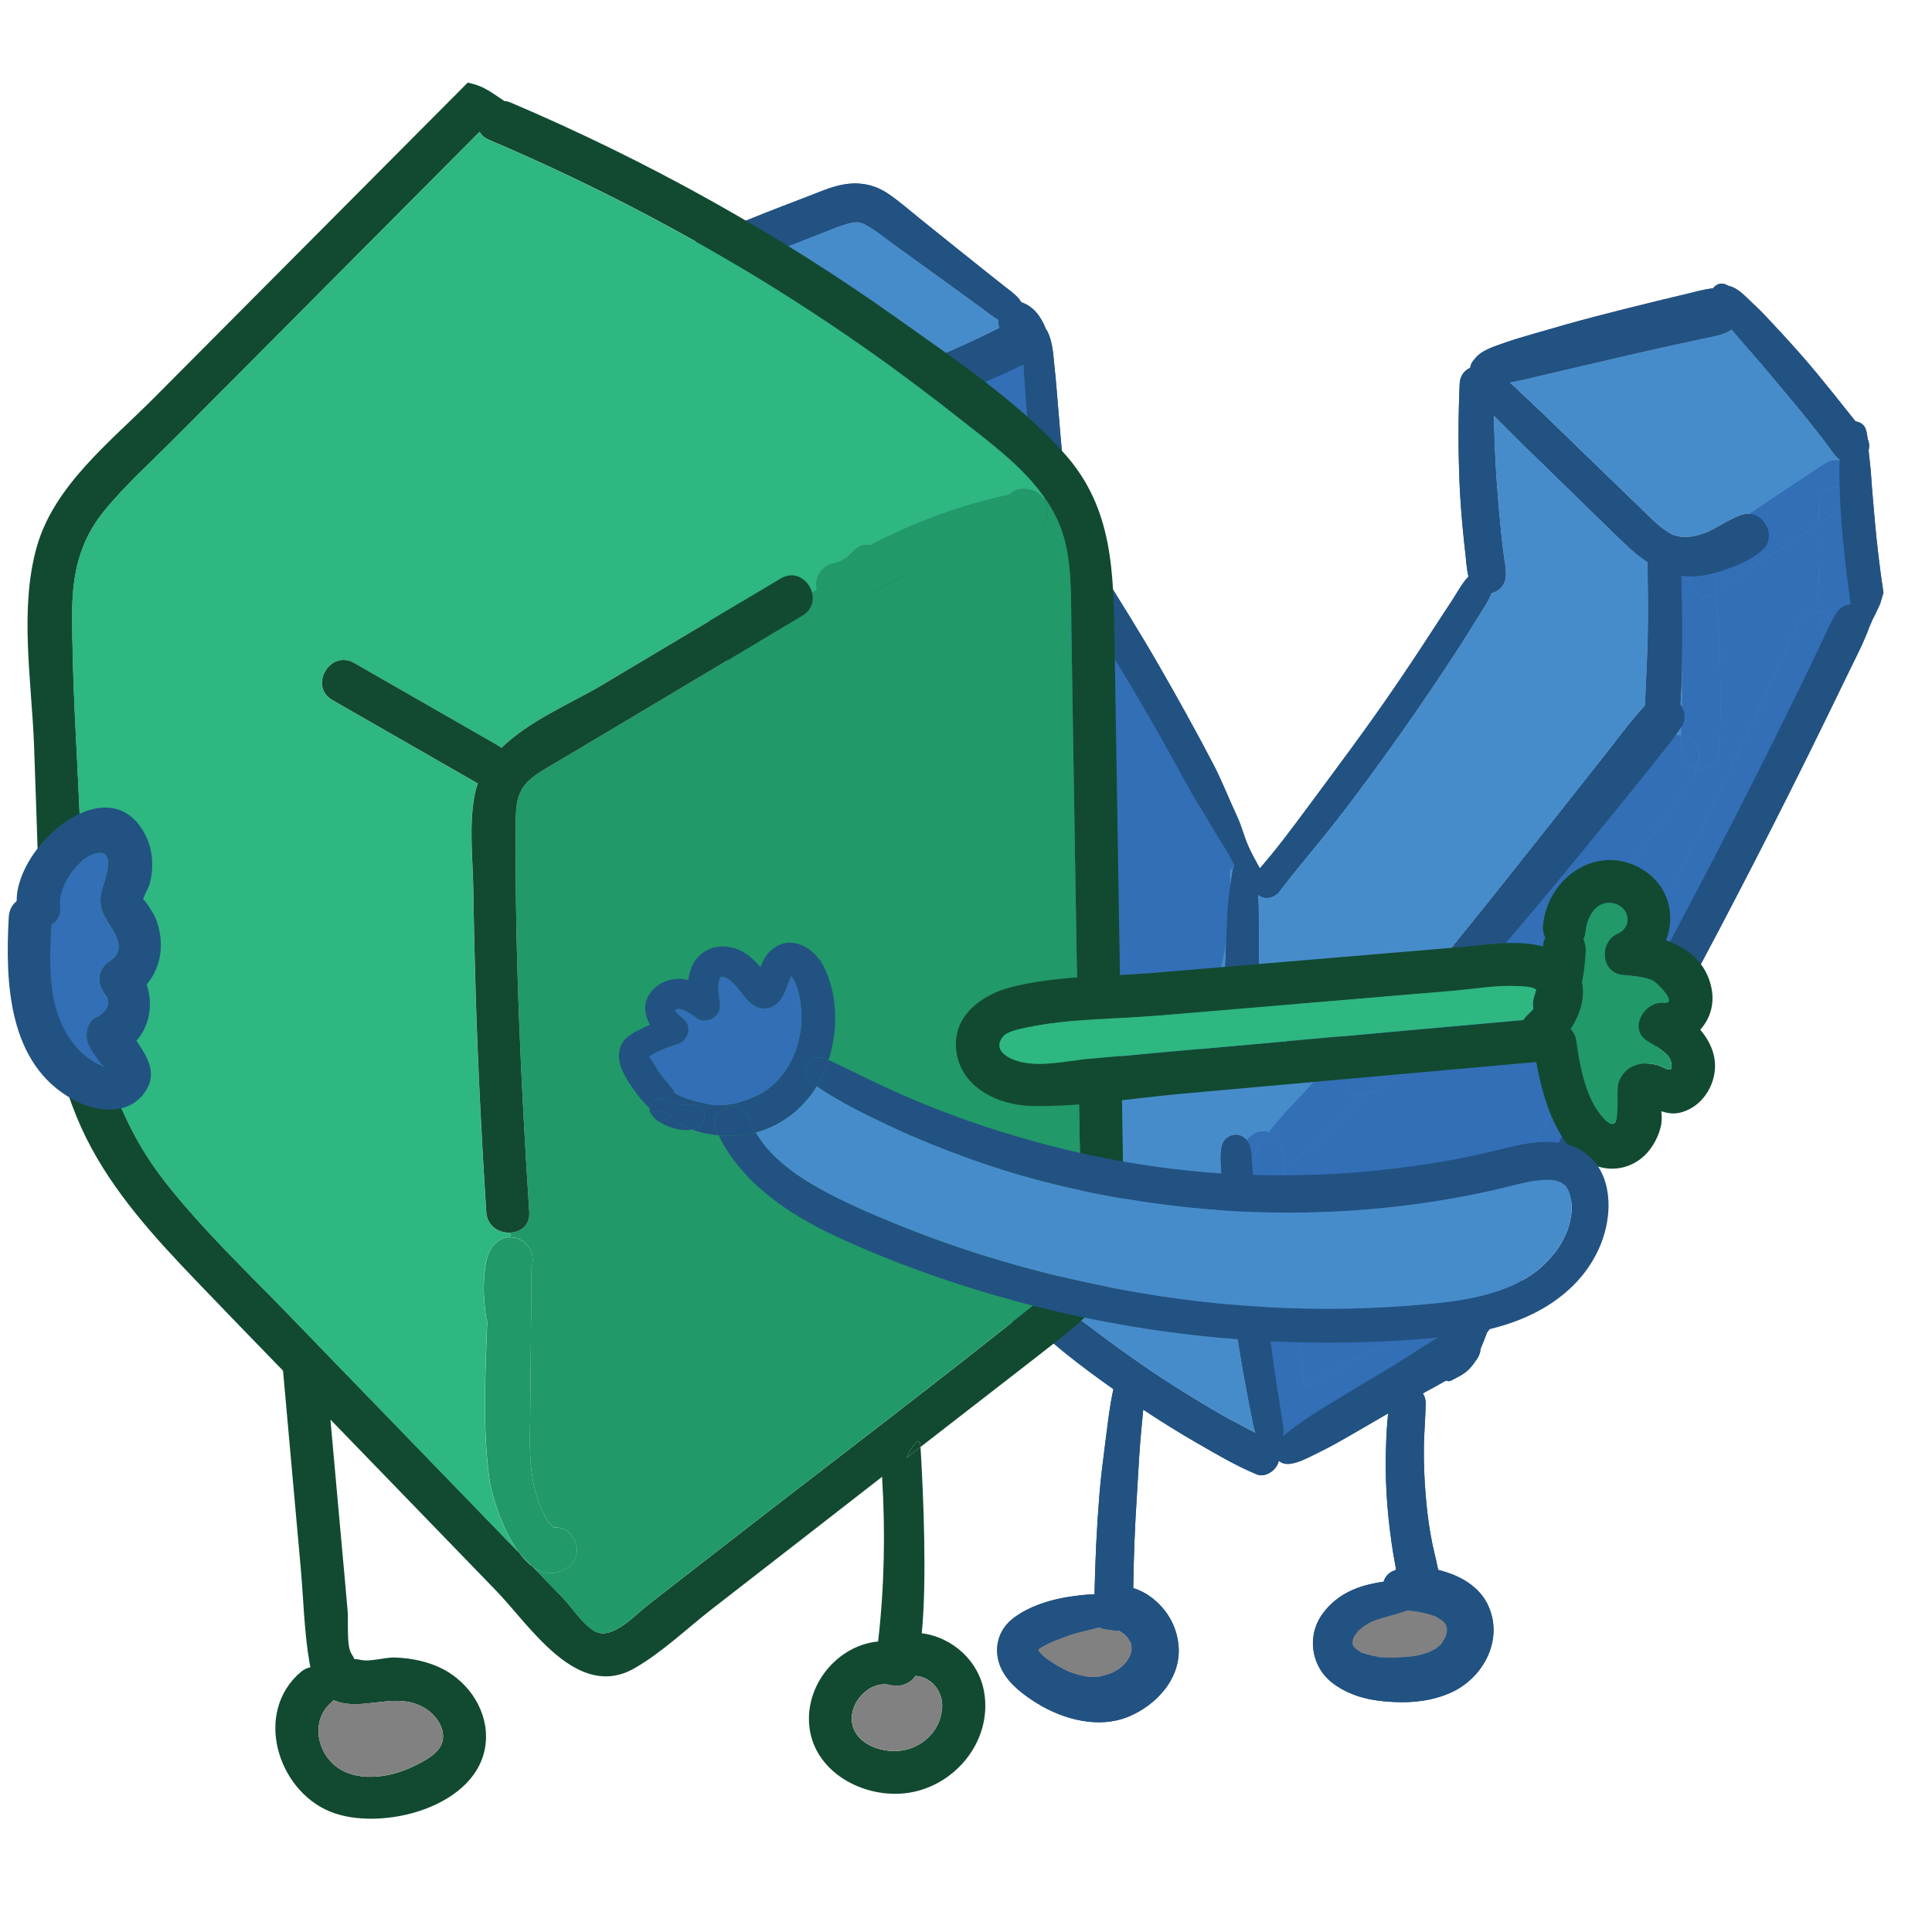 <?xml version="1.0" encoding="UTF-8"?>
<svg xmlns="http://www.w3.org/2000/svg" viewBox="0 0 420.92 420.92">
  <g id="Vagrant_Bottok" data-name="Vagrant Bottok">
    <g>
      <path d="M294.77,357.22s-.04.09-.08.18c.05-.16.09-.32.12-.46.01-.04.02-.05.03-.08.06-.12.11-.24.18-.35.1-.17.2-.33.31-.49.05-.05.35-.45.44-.55.26-.27.53-.53.81-.77.08-.08.47-.35.56-.42.55-.36,1.11-.7,1.71-.99.38-.19.91-.36,1.65-.6,2.11-.67,4.22-1.16,6.26-1.88.44.08.88.14,1.34.19.03,0,.06,0,.09,0,.21.04.43.07.64.11.66.11,1.33.25,1.98.42.54.14,1.07.3,1.59.48l.21.07c.13.06.26.12.39.19.17.09,1,.68,1.26.78.15.15.29.29.44.43.02.01.03.02.04.03.09.14.18.27.26.42.04.08.07.12.1.18.06.19.12.42.12.42,0,.03.02.05.03.08,0,.2.01.4.01.61-.01.1-.01.21-.02.32-.07.28-.17.66-.18.69,0,0-.03.12-.07.24-.07.16-.15.32-.24.48-.11.2-.23.41-.36.61-.07.1-.13.2-.2.29-.32.45-.27.39.15-.17-.07.42-.97,1-1.25,1.28-.08.08-.12.13-.15.17-.28.17-.64.32-.8.41-.16.08-.33.17-.49.25,0,0,0,0-.03.01-.05.02-.09.05-.14.08,0,.01-.03.02-.05.02-.01,0-.02,0-.03,0-.02.02-.05.03-.07.04h-.01s-.05.02-.07.03c-.66.21-1.32.43-1.99.59-.41.09-.83.16-1.24.25-.02,0-.06,0-.1,0-.79.1-1.57.18-2.36.22-1.3.07-2.61.09-3.91.03-.3-.02-1.46.05-1.61-.13.01,0,1.21.2.28.03-.38-.07-.76-.13-1.13-.21-.48-.11-.96-.23-1.42-.37-.31-.1-.61-.21-.91-.31-.12-.04-.2-.07-.25-.08-.02,0-.04-.01-.05-.01,0,0,0,0,0,0-.32-.19-.68-.45-.81-.53-.08-.05-.13-.09-.19-.12-.18-.17-.45-.46-.47-.48-.05-.05-.1-.1-.15-.16-.07-.1-.13-.2-.19-.31h0c-.02-.07-.04-.14-.04-.2,0-.02-.01-.11-.05-.28,0-.02,0-.05,0-.07.02-.18.1-.52.12-.63Z" style="fill: #818181;"/>
      <path d="M294.69,358.18s-.03-.1-.04-.18v-.08c.04.17.05.26.05.28t-.01-.02Z" style="fill: #225282;"/>
      <path d="M268.94,222.27c-.4.36-.8.71-1.2,1.06-1.19,1.04-2.38,2.08-3.59,3.1-2.48,2.1-4.91,4.31-7.48,6.31-.79.62-1.52,1.01-2.53,1.05-.96.04-1.83-.45-2.53-1.05-.16-.14-.45-.54-.56-.72-.79-1.3-.61-3.31.56-4.34,2.47-2.2,5.13-4.22,7.69-6.31,1.3-1.07,2.63-2.11,3.95-3.15.63-.49,1.25-.98,1.87-1.47.52-.4,1-.82,1.58-1.11.14-3.81.28-7.63.48-11.44.12-2.38.17-4.78.36-7.15.21-2.54.64-5.07,1.01-7.59.04-.33.18-.63.38-.88-.57-1.23-1.19-2.44-1.91-3.58-1.27-2.02-2.52-3.98-3.69-6.06-1.12-2-2.42-3.89-3.55-5.88-1.18-2.06-2.31-4.14-3.45-6.22-4.06-7.41-8.28-14.74-12.68-21.96-4.28-7.01-8.99-13.8-12.99-20.97-4.23-7.6-5.58-16.05-6.24-24.61-.33-4.34-.65-8.69-.97-13.04-.16-2.15-.34-4.3-.44-6.45-.01-.13-.02-.26-.03-.4-3.32,1.67-6.74,3.16-10.19,4.54-3.77,1.5-7.6,2.85-11.48,4.06-2.01.63-4.07,1.1-6.14,1.3-.29,4.03-.73,8.05-1.12,12.07-.44,4.45-1.06,8.97-.77,13.45.24,3.6,1.51,6.9,2.93,9.99,1.66,3.62,3.55,7.13,5.33,10.69,3.72,7.42,7.33,14.9,10.99,22.36,3.67,7.46,7.26,14.94,10.82,22.46,1.77,3.76,3.56,7.51,5.3,11.29.91,1.96,1.87,3.91,2.71,5.9.8,1.86,1.39,3.76,2.28,5.58.68,1.38.38,3.06-1.02,3.89-1.26.73-3.22.35-3.89-1.02-.3-.6-.57-1.21-.88-1.79-.28-.51-.65-.95-.99-1.44-.65-.95-1.19-2-1.72-3.02-1.12-2.14-2.23-4.27-3.34-6.4-2.18-4.19-4.31-8.42-6.46-12.63-7.66-15.01-15.13-30.14-22.38-45.35-1.73-3.63-3.84-7.37-4.86-11.28-.5-1.91-1.11-3.75-1.4-5.71-.31-2.12-.46-4.23-.39-6.37.12-4.12.74-8.24,1.21-12.33.41-3.57.79-7.15,1.28-10.72-.05-.01-.1-.01-.15-.03-3.35-.82-6.14-3.01-8.68-5.25-2.38-2.1-4.53-4.16-6.7-6.02-1.71-1.46-.34-4.57,1.84-4.45s4.2.77,5.98,2.06c1.68,1.23,3.27,2.59,4.88,3.91.15.12.31.24.46.37.04.03.1.07.18.14.38.26.76.53,1.15.78.29.18.59.36.89.52.11.06.86.37.86.4,2.01.67,3.05.39,5.33-.28,2.38-.7,4.71-1.62,7.03-2.51,2.33-.89,4-1.58,5.86-2.4,3.38-1.48,6.7-3.08,10.01-4.72-.07-.19-.13-.39-.17-.58-.1-.4-.12-.81-.1-1.21-1.23-.7-2.36-1.65-3.5-2.48-1.27-.92-2.53-1.85-3.8-2.77-2.66-1.95-5.34-3.88-8.01-5.8-2.41-1.74-4.81-3.48-7.22-5.21-2.12-1.53-4.21-3.3-6.53-4.53-.11-.06-.23-.12-.35-.17-.03-.01-.07-.03-.13-.05-.26-.08-.52-.16-.79-.21-.07-.02-.12-.03-.14-.04-.08,0-.17.01-.29.02-.3.01-.58,0-.88.03-.06.02-.15.03-.25.06-.31.07-.6.14-.9.22-.6.17-1.19.37-1.78.58-2.76,1.01-5.49,2.14-8.23,3.21-5.46,2.13-10.96,4.15-16.5,6.06-2.73.93-5.46,1.88-8.19,2.79-2.22.75-4.49,1.19-6.77,1.62-.1,5.29.07,10.63.44,15.9.38,5.57,1.31,11.07,2.69,16.48.33,1.29-.13,2.64-1.1,3.46.76.26,1.43.76,1.79,1.51,6.11,12.76,12,25.62,17.89,38.48,10.52,22.95,20.74,46.04,31.03,69.09s20.47,46.15,31,69.09c.63,1.38.52,2.95-.53,4,.07.17.14.34.2.52.29.1.58.2.86.34,1.02.52,1.99,1.29,2.94,1.95,1.84,1.29,3.46,2.61,5.33,4.02,6.2,4.71,13.04,9.72,19.9,14.06,3.4,2.16,6.83,4.26,10.33,6.27,2.46,1.41,5.03,2.69,7.54,4.04-.31-.96-.48-1.98-.69-2.95-.51-2.39-.96-4.79-1.41-7.19-1.62-8.66-2.87-17.34-3.78-26.1-.45-4.37-.83-8.76-1.15-13.15-.15-2.11-.28-4.22-.37-6.34-.09-2.25-.46-4.75.09-6.95.33-1.33,1.68-2.31,3.03-2.31,1.46,0,2.58.99,3.04,2.31.47,1.34.43,2.86.53,4.26l.27,3.42c.21,2.44.38,4.88.58,7.32.72,8.54,1.84,17.02,2.88,25.52.5,4.06,1.06,8.12,1.68,12.16.34,2.18.71,4.36,1.04,6.54.18,1.21.47,2.43.34,3.65-.02.16-.01.31,0,.46,1.03-.93,2.16-1.76,3.29-2.56,1.49-1.05,3.02-2.08,4.56-3.05,3.1-1.93,6.25-3.79,9.37-5.68,3.2-1.93,6.43-3.81,9.58-5.82,3.16-2.03,6.24-4.11,9.59-5.79.04-.02.07-.03.1-.04.27-.67.55-1.33.8-2.01.36-.96.86-1.69,1.73-2.24.09-.06.19-.09.29-.14.75-1.65,1.54-3.28,2.4-4.9,1.53-2.88,3.28-5.66,4.93-8.48,3.22-5.51,6.41-11.04,9.58-16.59,11.41-19.95,22.6-40.01,33.3-60.36,5.34-10.17,10.59-20.39,15.73-30.67,2.57-5.14,5.12-10.29,7.63-15.45,1.26-2.58,2.51-5.17,3.74-7.77,1.23-2.59,2.37-5.24,3.83-7.71.69-1.16,1.9-1.82,3.17-1.9-.87-5.97-1.56-11.96-2.03-17.97-.25-3.33-.37-6.67-.45-10-.03-1.2.02-2.38.07-3.57-.08-.06-.16-.12-.24-.19-1.32-1.3-2.47-3.13-3.46-4.41-1.15-1.47-2.31-2.94-3.48-4.4-2.3-2.85-4.67-5.64-7.01-8.46s-4.73-5.6-7.16-8.34c-.74-.84-1.46-1.7-2.18-2.56-1.01.67-2.12,1.09-3.38,1.38-1.11.27-2.24.47-3.35.71-2.24.48-4.47.96-6.71,1.45-4.54,1-9.08,2.04-13.61,3.11s-9.07,2.08-13.6,3.17c-2.23.54-4.44,1.08-6.69,1.51-.34.07-.68.14-1.03.21,1.03.9,2.01,1.87,2.98,2.78,2.06,1.94,4.12,3.87,6.15,5.84,7.07,6.84,14.11,13.71,21.2,20.53,1.53,1.47,2.59,2.48,4.08,3.4,1.17.73,1.14.66,2.36.99.05,0,.3.05.4.07.14.01.29.03.44.03.49.02,1,.02,1.5-.01,0,.01.57-.06.75-.08.17-.03.39-.08.44-.09.5-.11.99-.24,1.48-.4.21-.06.42-.13.63-.21.05-.02.37-.13.53-.19.11-.05.25-.11.25-.11.27-.13.55-.26.81-.39,2.25-1.11,4.32-2.62,6.73-3.36,4.31-1.33,7.75,4.52,4.43,7.61-2.32,2.17-5.49,3.44-8.46,4.47-2.64.92-5.64,1.59-8.45,1.32-.3-.03-.59-.07-.87-.12.13,4.23.22,8.47.21,12.7-.01,5.09-.01,10.23-.38,15.32.99,1.41,1.25,3.38.26,4.89-1.79,2.71-3.92,5.21-5.92,7.77-1.81,2.31-3.67,4.6-5.52,6.88-6.57,8.13-13.18,16.22-19.89,24.23-3.41,4.07-6.85,8.1-10.31,12.12-1.71,1.98-3.42,3.94-5.23,5.83-1.73,1.79-4.46,5.48-7.33,4.31-2.2-.9-2.68-3.36-1.53-5.34.77-1.32,1.74-2.54,2.65-3.77,1.86-2.51,3.82-4.93,5.79-7.36,6.75-8.33,13.38-16.75,20.05-25.15,3.3-4.16,6.6-8.33,9.88-12.51,3.07-3.9,6.05-7.98,9.41-11.65.16-5.19.51-10.37.6-15.57.08-5.22.04-10.44-.1-15.65-1.72-1.13-3.33-2.49-4.85-3.95-3.72-3.55-7.38-7.17-11.06-10.75l-11.25-10.96c-1.9-1.85-3.77-3.74-5.65-5.62l-.66-.66c.07,4.67.25,9.34.58,14,.25,3.53.54,7.06.9,10.57.16,1.64.34,3.28.54,4.91.24,2.02.65,3.43.58,5.38-.09,2.12-1.47,3.42-3.08,3.8-.84,2.12-2.29,4.08-3.43,5.96-1.55,2.53-3.12,5.03-4.75,7.51-5.84,8.94-11.93,17.72-18.26,26.32-3.22,4.38-6.48,8.72-9.89,12.95-3.24,4.02-6.63,7.97-9.73,12.1-1.18,1.57-3.15,2.22-4.83.92t-.01-.01c.07.87.12,1.74.14,2.61.05,2.3.03,4.61.04,6.91.02,3.75-.01,7.5-.04,11.25,1.31.3,2.61.74,3.83,1.21,2.23.84,4.36,1.93,6.43,3.1,2.16,1.22,4.24,2.47,6.18,4.04.84.67,1.66,1.38,2.45,2.11,1.66,1.54,2.59,3.27,2.14,5.58-.24,1.21-1.51,2.54-2.74,2.74-2.33.38-3.84-.42-5.47-2-.77-.75-1.57-1.48-2.4-2.17-.78-.66-1.54-1.33-2.33-1.97-.2-.17-.41-.33-.61-.5t-.02,0c-.42-.3-.82-.61-1.25-.9-1.75-1.16-3.62-2.11-5.49-3.07-1.09-.55-2.22-1.04-3.33-1.56-.39.14-.79.23-1.22.25-.5.02-1-.08-1.45-.28ZM315.11,300.78c-1.45.8-2.91,1.58-4.37,2.38-.25.13-.5.28-.75.42.38.59.61,1.3.6,2.04-.02,3.35-.37,6.68-.39,10.03-.02,3.27.11,6.54.37,9.8.28,3.46.59,5.93,1.13,9.06.42,2.5,1.13,5,1.62,7.52.58.14,1.16.31,1.71.48,3.64,1.16,7.22,3.36,8.99,6.88,3.79,7.56-.74,16.26-8.13,19.47-3.81,1.66-7.89,2.15-12.03,1.96-3.1-.13-6.27-.53-9.16-1.69-3.14-1.26-6.03-3.16-7.55-6.3-1.73-3.58-1.44-7.76.85-11.04,2.26-3.23,5.59-5.31,9.36-6.35,1.36-.38,2.72-.64,4.08-.84.27-.93.88-1.75,1.88-2.25.27-.13.55-.25.83-.35-.05-.31-.1-.62-.16-.92-.31-1.65-.58-3.3-.82-4.96-.5-3.54-.89-7.09-1.09-10.67-.2-3.42-.23-6.85-.12-10.28.08-2.39.19-4.84.47-7.24-.4.23-.8.46-1.19.69-3.24,1.87-6.45,3.78-9.71,5.6-1.58.9-3.23,1.74-4.86,2.54-1.67.81-3.56,1.85-5.4,2.13-1.02.16-1.93.01-2.67-.63-.05.23-.12.46-.22.68-.67,1.61-2.83,3.02-4.62,2.27-4.49-1.86-8.77-4.4-12.98-6.82-3.99-2.3-7.89-4.73-11.72-7.27-.21,2.43-.48,4.86-.67,7.29-.29,3.86-.47,7.73-.72,11.59-.44,6.66-.69,13.32-.78,19.99,1.38.43,2.69,1.1,3.82,1.94,3.42,2.55,5.59,6.15,6.03,10.41.75,7.17-4.73,13.15-10.96,15.7-6.42,2.62-14.11.61-19.79-2.91-2.89-1.78-5.96-4.05-7.61-7.11-2.05-3.79-1.36-8.37,2.01-11.16,2.64-2.19,6.2-3.56,9.5-4.37,1.94-.47,3.94-.76,5.92-.97.87-.09,1.76-.16,2.64-.15.15-7.21.47-14.43,1.06-21.62.32-3.95.83-7.9,1.34-11.84.49-3.74.89-7.56,1.72-11.25-.92-.65-1.85-1.3-2.76-1.97-3.45-2.53-6.9-5.1-10.15-7.89-.83-.72-1.67-1.44-2.48-2.18-.44.39-.95.71-1.53.9-2.1.68-4.09-.8-4.77-2.7-1.22-3.41-2.27-6.86-3.58-10.23-.31-.81-.64-1.62-.96-2.42-.04-.1-.38-.92-.4-.97-.13-.29-.25-.59-.38-.89-.45-1.04-.91-2.07-1.28-3.14-.13-.4-.32-.81-.42-1.22-.31-1.22.03-2.23.7-3.24.09-.13.19-.26.3-.38-3.76-8.2-7.54-16.38-11.32-24.58-10.54-22.91-21.12-45.8-31.65-68.71-10.54-22.94-21.06-45.9-31.03-69.09-.4-.93-.52-1.93-.29-2.83-.82-.05-1.6-.46-2.05-1.36-.79-1.56-.74-3.39-.89-5.11-.13-1.55-.22-3.11-.32-4.68-.19-2.95-.39-5.91-.58-8.86-.4-6.09-.73-12.13-.79-18.23,0-1.35,1.15-2.17,2.31-2.27.08-.65.44-1.28,1.18-1.73,1.54-.93,3.01-1.95,4.61-2.77,1.47-.75,2.92-1.47,4.43-2.12,3.36-1.43,6.7-2.87,10.07-4.28,5.37-2.26,11.34-4.59,17.07-6.76,2.66-1,5.34-2.25,8.15-2.75,3.49-.62,6.79,0,9.74,2.01,2.46,1.67,4.73,3.67,7.05,5.54l7.32,5.88c2.32,1.86,4.63,3.71,6.95,5.56,1.3,1.02,2.59,2.05,3.88,3.07,1.15.92,2.41,1.76,3.35,2.91.18.22.32.45.44.68.03.01.05.01.07.02,2.76.95,4.31,3.28,5.33,5.86.12.15.24.32.33.51,1.22,2.5,1.25,5.33,1.56,8.07.27,2.39.44,4.79.65,7.19.41,4.79.77,9.58,1.26,14.37.39,3.91,1.01,7.83,2.32,11.6.62,1.78,1.51,3.26,2.45,4.97.95,1.7,1.91,3.39,2.94,5.05,4.39,7.05,8.8,14.05,12.95,21.25,4.14,7.19,8.18,14.44,12.01,21.8,1.94,3.74,3.45,7.67,5.23,11.48.91,1.96,1.42,4.08,2.27,6.07.75,1.75,1.7,3.43,2.62,5.1,3.62-4.14,6.92-8.58,10.19-12.99,6.26-8.46,12.58-16.86,18.54-25.54,3-4.37,5.94-8.78,8.82-13.23,1.44-2.23,2.91-4.43,4.36-6.66,1.1-1.68,2.12-3.66,3.54-5.16-.4-1.66-.49-3.45-.68-5.12-.21-1.8-.4-3.6-.57-5.4-.32-3.43-.57-6.87-.71-10.32-.28-7.07-.26-14.14.05-21.21.06-1.52.96-2.86,2.29-3.42.08-.6.31-1.19.77-1.68.05-.06.1-.12.16-.18,1.43-1.96,4.15-2.73,6.39-3.53,2.16-.77,4.35-1.4,6.55-2.04,4.46-1.29,8.93-2.59,13.44-3.76,4.5-1.17,9.01-2.3,13.53-3.4,2.22-.54,4.44-1.07,6.66-1.6,1.73-.4,3.58-.97,5.4-1.12.65-.92,1.89-1.4,3.08-.7.1.06.2.1.3.15,1.71.34,3.1,1.73,4.39,2.95,1.31,1.23,2.6,2.46,3.83,3.77,2.56,2.72,5.09,5.47,7.56,8.27,2.47,2.81,4.84,5.71,7.18,8.62,1.17,1.46,2.34,2.92,3.49,4.39.39.51.81,1.02,1.23,1.53,1.02.12,1.98.75,2.29,1.9.17.6.26,1.23.34,1.87.36.86.42,1.7.22,2.47l.06.78c.18,1.63.38,3.25.48,4.89.21,3.17.51,6.34.78,9.51.48,5.32,1.09,10.55,1.89,15.79-1.12,2.85-2.4,5.63-3.42,8.52-1.17,3-2.65,5.85-4.06,8.74-1.39,2.87-2.78,5.75-4.18,8.61-2.8,5.74-5.62,11.47-8.48,17.18-10.33,20.62-21.07,41.03-32.22,61.22-5.6,10.13-11.26,20.22-17.11,30.2-2.91,4.95-5.85,9.89-8.8,14.82-2.51,4.17-5.09,8.2-8.08,11.99-.43,1.17-.9,2.33-1.38,3.48,0,.05-.02.1-.02.15-.3.53-.55,1.08-.78,1.65-.67.83-1.33,1.68-2.03,2.5-.49.59-.88,1.05-1.25,1.42-.76.51-1.59.89-2.4,1.33-.18.04-.37.09-.58.13-.15-.05-.29-.11-.43-.18ZM227.5,360.98s.12.1.29.21c.02.02.04.03.06.05.46.32.92.65,1.4.95,1.01.66,2.06,1.25,3.15,1.77.15.07.29.14.44.21.26.09.52.19.77.28.6.21,1.2.39,1.81.55.23.05,1.06.2,1.14.23.42.04.85.08,1.29.09.56,0,1.24.03,1.82-.07.29-.08.74-.2.89-.24.51-.14,1-.32,1.51-.47.05-.01.08-.02.12-.03.13-.07.24-.14.27-.15.49-.25.95-.54,1.41-.83-.03.03-.06.06-.09.1.04-.04.09-.09.15-.14,0-.01.03-.02.05-.03.09-.06.16-.12.2-.17.05-.03.09-.07.13-.11.38-.34.71-.73,1.07-1.08.12-.17.23-.33.34-.51.15-.24.28-.49.41-.74.02-.03.03-.06.04-.09.02-.03.02-.05.04-.08.03-.11.07-.22.11-.33l.18-.66v-.03s.04-.12.04-.23c.02-.14.05-.29.09-.42-.04.11-.06.2-.09.28,0-.17-.01-.35-.01-.52-.04-.21-.1-.6-.18-.92-.05-.04-.13-.13-.23-.32-.11-.2-.23-.4-.35-.59-.06-.09-.12-.17-.18-.26-.1-.1-.2-.19-.2-.2-.15-.15-.31-.3-.46-.45-.2-.14-.49-.36-.75-.53.07,0,.09,0-.01-.01-.22-.15-.4-.24-.46-.19-.03.02.02.06.1.1-.12-.03-.24-.07-.36-.1-.31.04-.84-.08-1.06-.11-.07-.01-.46-.07-.79-.12-.05,0-.11,0-.2-.01-.72-.03-1.35-.22-1.91-.5-2.15.63-4.4.99-6.51,1.74-.71.25-1.41.52-2.11.78-.39.14-.77.29-1.15.44-.11.05-.29.12-.32.14-.63.28-1.26.57-1.86.9-.32.17-.63.36-.95.55-.03.02-.05.04-.08.05-.11.1-.21.21-.32.31.04.07.07.13.09.16.06.11.24.32.32.42l.33.36c.26.25.53.49.81.74-.09-.07-.19-.15-.24-.17ZM311.32,359.96h.01s.07-.03.1-.05c.02,0,.04-.01.05-.02.1-.04.17-.08.17-.09.16-.08.33-.17.49-.25.16-.09.52-.24.8-.41.03-.04.07-.09.15-.17.28-.28,1.18-.86,1.25-1.28-.42.56-.47.62-.15.17.07-.09.13-.19.2-.29.13-.2.25-.41.36-.61.09-.16.17-.32.24-.48.04-.12.07-.24.07-.24.01-.03.11-.41.18-.69.01-.11.01-.22.02-.32,0-.21-.01-.41-.01-.61-.01-.03-.02-.05-.03-.08,0,0-.06-.23-.12-.42-.03-.06-.06-.1-.1-.18-.08-.15-.17-.28-.26-.42-.01-.01-.02-.02-.04-.03-.15-.14-.29-.28-.44-.43-.26-.1-1.09-.69-1.26-.78-.13-.07-.26-.13-.39-.19l-.21-.07c-.52-.18-1.05-.34-1.59-.48-.65-.17-1.32-.31-1.98-.42-.21-.04-.43-.07-.64-.11-.03,0-.06,0-.09,0-.46-.05-.9-.11-1.34-.19-2.04.72-4.15,1.21-6.26,1.88-.74.24-1.27.41-1.65.6-.6.29-1.16.63-1.71.99-.09.07-.48.34-.56.42-.28.24-.55.5-.81.77-.09.1-.39.5-.44.55-.11.16-.21.32-.31.49-.07.11-.12.23-.18.35-.01.03-.02.04-.03.08-.03.14-.07.3-.12.46.04-.09.06-.15.08-.18-.02.11-.1.45-.12.63,0,.02,0,.05,0,.07h0s0,.05,0,.08c.01.08.03.14.04.18t.01.02c0,.06.02.13.04.19h0c.06.12.12.22.19.32.05.06.1.11.15.16.02.02.29.31.47.48.06.03.11.07.19.12.13.08.49.34.81.53,0,0,0,0,0,0,.23.13.43.23.52.19,0,0-.32-.12-.47-.18.05.01.13.04.25.08.3.1.6.21.91.31.46.14.94.26,1.42.37.37.08.75.14,1.13.21.93.17-.27-.02-.28-.03.15.18,1.31.11,1.61.13,1.3.06,2.61.04,3.91-.03.79-.04,1.57-.12,2.36-.22.04,0,.08,0,.1,0,.41-.09.83-.16,1.24-.25.67-.16,1.33-.38,1.99-.59.02-.01.05-.02.07-.03Z" style="fill: #225282;"/>
      <path d="M246.54,359.29v.14c-.01.08-.02.16-.04.23-.04.11-.08.05.04-.37Z" style="fill: #225282;"/>
      <path d="M244.17,355.49s.01,0,.01.01c-.02-.01-.06-.02-.09-.03.03.01.05.01.08.02Z" style="fill: #225282;"/>
      <path d="M243.87,363.53c.3-.38.42-.37.31-.24-.09.07-.17.13-.25.2-.02.01-.04.02-.06.04Z" style="fill: #225282;"/>
      <path d="M244.31,363.18s-.08.08-.13.11c.11-.13-.01-.14-.31.24-.46.29-.92.58-1.41.83-.03.01-.14.08-.27.15-.04.01-.07.02-.12.03-.51.15-1,.33-1.51.47-.15.04-.6.16-.89.24-.58.1-1.26.07-1.82.07-.44-.01-.87-.05-1.29-.09-.08-.03-.91-.18-1.14-.23-.61-.16-1.21-.34-1.81-.55-.25-.09-.51-.19-.77-.28-.15-.07-.29-.14-.44-.21-1.09-.52-2.14-1.11-3.15-1.77-.48-.3-.94-.63-1.4-.95-.02-.02-.04-.03-.06-.05s-.03-.03-.05-.04c-.28-.25-.55-.49-.81-.74l-.33-.36c-.08-.1-.26-.31-.32-.42-.02-.03-.05-.09-.09-.16.11-.1.21-.21.32-.31.03-.01.05-.03.08-.05.32-.19.63-.38.95-.55.6-.33,1.23-.62,1.86-.9.03-.02.21-.09.32-.14.38-.15.76-.3,1.15-.44.7-.26,1.4-.53,2.11-.78,2.11-.75,4.36-1.11,6.51-1.74.56.28,1.19.47,1.91.5.09.01.15.01.2.01.33.05.72.11.79.12.22.03.75.15,1.06.11.12.03.24.07.36.1.02.01.05.01.07.02.07.02.15.04.21.05.03.01.07.02.09.03.26.17.55.39.75.53.15.15.31.3.46.45,0,.01.1.1.2.2.06.09.12.17.18.26.12.19.24.39.35.59.1.19.18.28.23.32.08.32.14.71.18.92,0,.17.01.35.01.52-.12.42-.08.48-.04.37v.03l-.18.66c-.04.11-.08.22-.11.33-.02.03-.02.05-.04.08-.01.03-.02.06-.04.09-.13.25-.26.5-.41.74-.11.18-.22.34-.34.51-.36.35-.69.74-1.07,1.08Z" style="fill: #818181;"/>
      <path d="M213.97,67.18c1.14.83,2.27,1.78,3.5,2.48-.02.4,0,.81.1,1.21.04.19.1.39.17.58-3.31,1.64-6.63,3.24-10.01,4.72-1.86.82-3.53,1.51-5.86,2.4-2.32.89-4.65,1.81-7.03,2.51-2.28.67-3.32.95-5.33.28,0-.03-.75-.34-.86-.4-.3-.16-.6-.34-.89-.52-.39-.25-.77-.52-1.15-.78-.08-.07-.14-.11-.18-.14-.15-.13-.31-.25-.46-.37-1.61-1.32-3.2-2.68-4.88-3.91-1.78-1.29-3.8-1.94-5.98-2.06s-3.55,2.99-1.84,4.45c2.17,1.86,4.32,3.92,6.7,6.02,2.54,2.24,5.33,4.43,8.68,5.25.05.02.1.02.15.03-.49,3.57-.87,7.15-1.28,10.72-.47,4.09-1.09,8.21-1.21,12.33-.07,2.14.08,4.25.39,6.37.29,1.96.9,3.8,1.4,5.71,1.02,3.91,3.13,7.65,4.86,11.28,7.25,15.21,14.72,30.34,22.38,45.35,2.15,4.21,4.28,8.44,6.46,12.63,1.11,2.13,2.22,4.26,3.34,6.4.53,1.02,1.07,2.07,1.72,3.02.34.49.71.93.99,1.44.31.58.58,1.19.88,1.79.67,1.37,2.63,1.75,3.89,1.02,1.4-.83,1.7-2.51,1.02-3.89-.89-1.82-1.48-3.72-2.28-5.58-.84-1.99-1.8-3.94-2.71-5.9-1.74-3.78-3.53-7.53-5.3-11.29-3.56-7.52-7.15-15-10.82-22.46-3.66-7.46-7.27-14.94-10.99-22.36-1.78-3.56-3.67-7.07-5.33-10.69-1.42-3.09-2.69-6.39-2.93-9.99-.29-4.48.33-9,.77-13.45.39-4.02.83-8.04,1.12-12.07,2.07-.2,4.13-.67,6.14-1.3,3.88-1.21,7.71-2.56,11.48-4.06,3.45-1.38,6.87-2.87,10.19-4.54.01.14.02.27.03.4.1,2.15.28,4.3.44,6.45.32,4.35.64,8.7.97,13.04.66,8.56,2.01,17.01,6.24,24.61,4,7.17,8.71,13.96,12.99,20.97,4.4,7.22,8.62,14.55,12.68,21.96,1.14,2.08,2.27,4.16,3.45,6.22,1.13,1.99,2.43,3.88,3.55,5.88,1.17,2.08,2.42,4.04,3.69,6.06.72,1.14,1.34,2.35,1.91,3.58-.2.25-.34.55-.38.88-.37,2.52-.8,5.05-1.01,7.59-.19,2.37-.24,4.77-.36,7.15-.2,3.81-.34,7.63-.48,11.44-.58.29-1.06.71-1.58,1.11-.62.49-1.24.98-1.87,1.47-1.32,1.04-2.65,2.08-3.95,3.15-2.56,2.09-5.22,4.11-7.69,6.31-1.17,1.03-1.35,3.04-.56,4.34.11.18.4.58.56.72.7.6,1.57,1.09,2.53,1.05,1.01-.04,1.74-.43,2.53-1.05,2.57-2,5-4.21,7.48-6.31,1.21-1.02,2.4-2.06,3.59-3.1.4-.35.8-.7,1.2-1.06.45.2.95.3,1.45.28.43-.02.83-.11,1.22-.25,1.11.52,2.24,1.01,3.33,1.56,1.87.96,3.74,1.91,5.49,3.07.43.29.83.6,1.25.9t.02,0c.2.17.41.33.61.5.79.64,1.55,1.31,2.33,1.97.83.69,1.63,1.42,2.4,2.17,1.63,1.58,3.14,2.38,5.47,2,1.23-.2,2.5-1.53,2.74-2.74.45-2.31-.48-4.04-2.14-5.58-.79-.73-1.61-1.44-2.45-2.11-1.94-1.57-4.02-2.82-6.18-4.04-2.07-1.17-4.2-2.26-6.43-3.1-1.22-.47-2.52-.91-3.83-1.21.03-3.75.06-7.5.04-11.25-.01-2.3,0-4.61-.04-6.91-.02-.87-.07-1.74-.14-2.61t.01.01c1.68,1.3,3.65.65,4.83-.92,3.1-4.13,6.49-8.08,9.73-12.1,3.41-4.23,6.67-8.57,9.89-12.95,6.33-8.6,12.42-17.38,18.26-26.32,1.63-2.48,3.2-4.98,4.75-7.51,1.14-1.88,2.59-3.84,3.43-5.96,1.61-.38,2.99-1.68,3.08-3.8.07-1.95-.34-3.36-.58-5.38-.2-1.63-.38-3.27-.54-4.91-.36-3.51-.65-7.04-.9-10.57-.33-4.66-.51-9.33-.58-14l.66.66c1.88,1.88,3.75,3.77,5.65,5.62l11.25,10.96c3.68,3.58,7.34,7.2,11.06,10.75,1.52,1.46,3.13,2.82,4.85,3.95.14,5.21.18,10.43.1,15.65-.09,5.2-.44,10.38-.6,15.57-3.36,3.67-6.34,7.75-9.41,11.65-3.28,4.18-6.58,8.35-9.88,12.51-6.67,8.4-13.3,16.82-20.05,25.15-1.97,2.43-3.93,4.85-5.79,7.36-.91,1.23-1.88,2.45-2.65,3.77-1.15,1.98-.67,4.44,1.53,5.34,2.87,1.17,5.6-2.52,7.33-4.31,1.81-1.89,3.52-3.85,5.23-5.83,3.46-4.02,6.9-8.05,10.31-12.12,6.71-8.01,13.32-16.1,19.89-24.23,1.85-2.28,3.71-4.57,5.52-6.88,2-2.56,4.13-5.06,5.92-7.77.99-1.51.73-3.48-.26-4.89.37-5.09.37-10.23.38-15.32.01-4.23-.08-8.47-.21-12.7.28.05.57.09.87.12,2.81.27,5.81-.4,8.45-1.32,2.97-1.03,6.14-2.3,8.46-4.47,3.32-3.09-.12-8.94-4.43-7.61-2.41.74-4.48,2.25-6.73,3.36-.26.13-.54.26-.81.39,0,0-.14.06-.25.11-.16.06-.48.17-.53.19-.21.08-.42.15-.63.21-.49.16-.98.29-1.48.4-.05,0-.27.06-.44.09-.18.02-.76.09-.75.08-.5.03-1.01.03-1.5.01-.15,0-.3-.02-.44-.03-.1-.02-.35-.06-.4-.07-1.22-.33-1.19-.26-2.36-.99-1.49-.92-2.55-1.93-4.08-3.4-7.09-6.82-14.13-13.69-21.2-20.53-2.03-1.97-4.09-3.9-6.15-5.84-.97-.91-1.95-1.88-2.98-2.78.35-.07.69-.14,1.03-.21,2.25-.43,4.46-.97,6.69-1.51,4.53-1.09,9.07-2.1,13.6-3.17s9.07-2.11,13.61-3.11c2.24-.49,4.47-.97,6.71-1.45,1.11-.24,2.24-.44,3.35-.71,1.26-.29,2.37-.71,3.38-1.38.72.86,1.44,1.72,2.18,2.56,2.43,2.74,4.82,5.52,7.16,8.34s4.71,5.61,7.01,8.46c1.17,1.46,2.33,2.93,3.48,4.4.99,1.28,2.14,3.11,3.46,4.41.08.07.16.13.24.19-.05,1.19-.1,2.37-.07,3.57.08,3.33.2,6.67.45,10,.47,6.01,1.16,12,2.03,17.97-1.27.08-2.48.74-3.17,1.9-1.46,2.47-2.6,5.12-3.83,7.71-1.23,2.6-2.48,5.19-3.74,7.77-2.51,5.16-5.06,10.31-7.63,15.45-5.14,10.28-10.39,20.5-15.73,30.67-10.7,20.35-21.89,40.41-33.3,60.36-3.17,5.55-6.36,11.08-9.58,16.59-1.65,2.82-3.4,5.6-4.93,8.48-.86,1.62-1.65,3.25-2.4,4.9-.1.05-.2.08-.29.14-.87.55-1.37,1.28-1.73,2.24-.25.68-.53,1.34-.8,2.01-.03,0-.06.02-.1.04-3.35,1.68-6.43,3.76-9.59,5.79-3.15,2.01-6.38,3.89-9.58,5.82-3.12,1.89-6.27,3.75-9.37,5.68-1.54.97-3.07,2-4.56,3.05-1.13.8-2.26,1.63-3.29,2.56-.01-.15-.02-.3,0-.46.13-1.22-.16-2.44-.34-3.65-.33-2.18-.7-4.36-1.04-6.54-.62-4.04-1.18-8.1-1.68-12.16-1.04-8.5-2.16-16.98-2.88-25.52-.2-2.44-.37-4.88-.58-7.32l-.27-3.42c-.1-1.4-.06-2.92-.53-4.26-.46-1.32-1.58-2.31-3.04-2.31-1.35,0-2.7.98-3.03,2.31-.55,2.2-.18,4.7-.09,6.95.09,2.12.22,4.23.37,6.34.32,4.39.7,8.78,1.15,13.15.91,8.76,2.16,17.44,3.78,26.1.45,2.4.9,4.8,1.41,7.19.21.97.38,1.99.69,2.95-2.51-1.35-5.08-2.63-7.54-4.04-3.5-2.01-6.93-4.11-10.33-6.27-6.86-4.34-13.7-9.35-19.9-14.06-1.87-1.41-3.49-2.73-5.33-4.02-.95-.66-1.92-1.43-2.94-1.95-.28-.14-.57-.24-.86-.34-.06-.18-.13-.35-.2-.52,1.05-1.05,1.16-2.62.53-4-10.53-22.94-20.71-46.04-31-69.09s-20.51-46.14-31.03-69.09c-5.89-12.86-11.78-25.72-17.89-38.48-.36-.75-1.03-1.25-1.79-1.51.97-.82,1.43-2.17,1.1-3.46-1.38-5.41-2.31-10.91-2.69-16.48-.37-5.27-.54-10.61-.44-15.9,2.28-.43,4.55-.87,6.77-1.62,2.73-.91,5.46-1.86,8.19-2.79,5.54-1.91,11.04-3.93,16.5-6.06,2.74-1.07,5.47-2.2,8.23-3.21.59-.21,1.18-.41,1.78-.58.3-.08.59-.15.9-.22.1-.03.19-.04.25-.06.3-.03.58-.02.88-.03.12,0,.21-.02.29-.02.02.01.07.02.14.04.27.05.53.13.79.21.06.02.1.04.13.05.12.05.24.11.35.17,2.32,1.23,4.41,3,6.53,4.53,2.41,1.73,4.81,3.47,7.22,5.21,2.67,1.92,5.35,3.85,8.01,5.8,1.27.92,2.53,1.85,3.8,2.77Z" style="fill: #478cca;"/>
    </g>
    <g>
      <path d="M404.61,102.81c1.36,2.12.63,4.79-1.09,6.4-.02-.15-.05-.29-.09-.43-.55-2.1-2.92-3.16-4.87-2.34-1,.42-1.76,1.33-2.07,2.37-.01-.01-.01-.02-.02-.03-.01.07-.02.14-.03.22-.06.25-.1.5-.1.76-.15,1.43-.09,2.89-.04,4.34-2.65,1.77-5.31,3.53-7.99,5.25-2.42,1.57-4.87,3.1-7.3,4.66-1.25.79-2.49,1.6-3.79,2.33-.57.32-1.15.63-1.74.93-.34.18-.71.39-1.08.56-.19.22-.39.44-.61.63-.06-.74-.13-1.47-.21-2.21-.2-1.84-.75-2.77-2.24-3.86-.85-.63-2.11-.64-3.14-.24.97-1.81,2.71-2.96,4.32-4.19.27-.2.84-.65,1.06-.8.33-.24.68-.47,1.02-.7l2.04-1.4c1.36-.94,2.72-1.88,4.08-2.81,5.58-3.83,11.25-7.53,16.89-11.27,2.38-1.59,5.57-.39,7,1.83Z" style="fill: #336fb7;"/>
      <path d="M404,122.08c.01,2.18-.01,4.35-.05,6.53-.04,2.22.34,5.25-.96,7.14-.95,1.37-2.64,2-4.11,1.64.58-2.22-1.01-3.87-2.84-4.19-.14-1.59.11-3.3.16-4.83.07-2.1.12-4.19.14-6.29.03-2.18.03-4.36,0-6.54,0-.48-.02-.96-.04-1.44,2.16-1.43,4.31-2.87,6.47-4.29.27-.18.52-.38.75-.6.47,2.1.32,4.45.38,6.58.05,2.09.09,4.19.1,6.29Z" style="fill: #336fb7;"/>
      <path d="M403.43,108.78c.04.14.07.28.09.43-.23.22-.48.42-.75.6-2.16,1.42-4.31,2.86-6.47,4.29-.05-1.45-.11-2.91.04-4.34,0-.26.04-.51.1-.76.01-.08.02-.15.03-.22,0,.01,0,.02.02.03.31-1.04,1.07-1.95,2.07-2.37,1.95-.82,4.32.24,4.87,2.34Z" style="fill: #336fb7;"/>
      <path d="M396.04,133.2c1.83.32,3.42,1.97,2.84,4.19-.83-.21-1.59-.74-2.1-1.64-.45-.78-.65-1.64-.74-2.55Z" style="fill: #336fb7;"/>
      <path d="M398.88,137.39s-.01.07-.02.1c-.92,3.23-2.46,6.3-3.81,9.38-1.28,2.95-2.59,5.9-3.9,8.84-2.56,5.73-5.22,11.41-7.92,17.08-9.66,20.25-19.89,40.23-30.84,59.82-10.9,19.47-22.44,38.56-34.66,57.22-1.14-1.17-2.82-1.54-4.59-1.26-.6.1-1.2.25-1.78.44-.03-.56.1-1.14.41-1.64,6.56-10.79,12.98-21.67,19.26-32.63,11.18-19.54,21.97-39.31,32.21-59.36,5.07-9.92,10-19.92,14.78-29.98,2.42-5.1,4.81-10.21,7.2-15.33,1.2-2.55,2.38-5.12,3.56-7.68,1.17-2.56,2.21-5.2,3.68-7.6.85-1.39,2.27-1.83,3.58-1.59.09.91.29,1.77.74,2.55.51.9,1.27,1.43,2.1,1.64Z" style="fill: #336fb7;"/>
      <path d="M396.34,115.54c.03,2.18.03,4.36,0,6.54-.02,2.1-.07,4.19-.14,6.29-.05,1.53-.3,3.24-.16,4.83-1.31-.24-2.73.2-3.58,1.59-1.47,2.4-2.51,5.04-3.68,7.6-1.18,2.56-2.36,5.13-3.56,7.68-2.39,5.12-4.78,10.23-7.2,15.33-4.78,10.06-9.71,20.06-14.78,29.98-10.24,20.05-21.03,39.82-32.21,59.36-6.28,10.96-12.7,21.84-19.26,32.63-.31.5-.44,1.08-.41,1.64-.99.33-1.96.75-2.93,1.13-1.65.65-3.3,1.32-4.93,2.03-2.97,1.29-5.88,2.71-8.75,4.21-3.61,1.88-7.12,3.94-10.56,6.1-.72-7.76-1.44-15.52-2.15-23.28-.47-5.11-.94-10.21-1.41-15.32-.24-2.56-.47-5.11-.71-7.66-.05-.54-.1-1.07-.15-1.61,1.11-.67,2.11-1.61,3.13-2.43,1.81-1.46,3.5-2.97,5.17-4.58,3.27-3.15,6.61-6.27,9.87-9.44,1.5-.57,2.92-1.09,4.3-2.01,1.51-1,2.96-2.06,4.41-3.15,2.98-2.25,5.78-4.76,8.64-7.16,5.45-4.58,10.96-9.11,16.34-13.78,9.58-8.31,18.4-17.43,26.23-27.42,2.35-3.01,4.65-6.05,6.83-9.18,1-1.45,1.98-2.91,2.94-4.39.48-.73.99-1.46,1.4-2.23.24-.45.42-.89.56-1.34.29.07.57.09.84.08,1.76-.08,3.52-1.2,3.94-3,.42-1.78.37-3.7.41-5.53.04-1.72.06-3.45.07-5.18.02-3.37-.03-6.75-.13-10.12-.09-3.29-.26-6.58-.49-9.87-.13-1.72-.27-3.45-.42-5.17-.01-.08-.01-.17-.02-.25.22-.19.42-.41.61-.63.37-.17.74-.38,1.08-.56.59-.3,1.17-.61,1.74-.93,1.3-.73,2.54-1.54,3.79-2.33,2.43-1.56,4.88-3.09,7.3-4.66,2.68-1.72,5.34-3.48,7.99-5.25.02.48.04.96.04,1.44Z" style="fill: #336fb7;"/>
      <path d="M374.72,143.75c.1,3.37.15,6.75.13,10.12-.01,1.73-.03,3.46-.07,5.18-.04,1.83.01,3.75-.41,5.53-.42,1.8-2.18,2.92-3.94,3-.27,0-.55-.01-.84-.08.3-.93.43-1.87.56-2.91.3-2.31-1.74-4.06-3.9-4.38.03-2.12.21-4.26.23-6.34.04-3.29.02-6.58-.05-9.87-.08-3.38-.2-6.75-.37-10.12-.08-1.64-.18-3.28-.28-4.92-.15-2.21-.52-4.25,1.17-6.01.33-.34.76-.61,1.25-.8-.09.16-.17.34-.25.52-.85,2.02-.04,4.17,1.38,5.66.02.08.04.15.06.23.58,2.2,3.37,1.91,4.17.11.08-.06.16-.13.23-.21.01.08.01.17.02.25.15,1.72.29,3.45.42,5.17.23,3.29.4,6.58.49,9.87Z" style="fill: #336fb7;"/>
      <path d="M373.79,128.46c-.07.08-.15.15-.23.21-.8,1.8-3.59,2.09-4.17-.11-.02-.08-.04-.15-.06-.23-1.42-1.49-2.23-3.64-1.38-5.66.08-.18.16-.36.25-.52,1.03-.4,2.29-.39,3.14.24,1.49,1.09,2.04,2.02,2.24,3.86.08.74.15,1.47.21,2.21Z" style="fill: #336fb7;"/>
      <path d="M366.25,160.21c2.16.32,4.2,2.07,3.9,4.38-.13,1.04-.26,1.98-.56,2.91-1.42-.32-2.89-1.52-3.1-2.92-.22-1.42-.26-2.89-.24-4.37Z" style="fill: #336fb7;"/>
      <path d="M369.59,167.5c-.14.45-.32.89-.56,1.34-.41.77-.92,1.5-1.4,2.23-.96,1.48-1.94,2.94-2.94,4.39-2.18,3.13-4.48,6.17-6.83,9.18-7.83,9.99-16.65,19.11-26.23,27.42-5.38,4.67-10.89,9.2-16.34,13.78-2.86,2.4-5.66,4.91-8.64,7.16-1.45,1.09-2.9,2.15-4.41,3.15-1.38.92-2.8,1.44-4.3,2.01.04-.03.07-.06.11-.1,1.93-1.86,2.02-5.38,0-7.23-.41-.38-.88-.69-1.38-.93.25-.27.51-.54.74-.8,1.34-1.48,2.73-2.92,4.21-4.25,2.96-2.68,5.99-5.29,8.98-7.93,9.84-8.69,19.98-17.1,28.95-26.7,2.11-2.25,4.15-4.56,6.15-6.91,1.04-1.23,2.07-2.47,3.08-3.73.46-.57.92-1.14,1.37-1.72.2-.25.4-.51.6-.76.09-.13.27-.36.35-.46,1.87-2.45,3.67-4.95,5.43-7.48,2.09-2.99,3.78-6.39,6.91-8.42.82-.53,1.83-.68,2.81-.53-.02,1.48.02,2.95.24,4.37.21,1.4,1.68,2.6,3.1,2.92Z" style="fill: #336fb7;"/>
      <path d="M318.71,291.31c.9,2.13.11,4.7-1.93,5.89-1.66.97-3.53,1.53-5.32,2.21-1.48.57-2.94,1.17-4.41,1.77-.35.15-.69.29-1.04.43-.06.02-.49.2-.7.29-.22.1-.59.25-.65.28-.41.18-.83.36-1.24.54-1.38.62-2.75,1.25-4.11,1.9-5.7,2.74-11.29,5.8-16.57,9.27-1.3.85-3.13.76-4.43,0-1.42-.84-2.04-2.21-2.18-3.79-.86-10.22-1.77-20.44-2.67-30.65-.45-5.11-.91-10.22-1.36-15.32-.22-2.48-.43-4.95-.65-7.42-.12-1.32-.24-2.64-.35-3.95,0-.04-.01-.07-.01-.1-.04-.13-.09-.27-.11-.4-.16-.74-.15-1.45.08-2.18h0c.13-.93.49-1.78,1.35-2.51,0,.01.01.02.01.04,1.02-1.02,2.58-1.43,3.99-.94-.68.83-1.4,1.66-1.94,2.55-.38.63-.67,1.32-.87,2.02-.17.6-.26.65-.62,1.2-1.46,2.19,1.46,5.16,3.66,3.66.45-.3.54-.48,1.02-.61.7-.19,1.37-.45,2.01-.82.03-.02.07-.04.1-.06.05.54.1,1.07.15,1.61.24,2.55.47,5.1.71,7.66.47,5.11.94,10.21,1.41,15.32.71,7.76,1.43,15.52,2.15,23.28,3.44-2.16,6.95-4.22,10.56-6.1,2.87-1.5,5.78-2.92,8.75-4.21,1.63-.71,3.28-1.38,4.93-2.03.97-.38,1.94-.8,2.93-1.13.02,1.08.6,2.14,1.55,2.69,1.54.91,3.39.3,4.34-1.13.16-.25.32-.49.48-.74.4.4.73.89.98,1.48Z" style="fill: #336fb7;"/>
      <path d="M317.73,289.83c-.16.25-.32.49-.48.74-.95,1.43-2.8,2.04-4.34,1.13-.95-.55-1.53-1.61-1.55-2.69.58-.19,1.18-.34,1.78-.44,1.77-.28,3.45.09,4.59,1.26Z" style="fill: #336fb7;"/>
      <path d="M298.05,230.83c2.02,1.85,1.93,5.37,0,7.23-.04.04-.07.07-.11.1-.29.11-.58.22-.87.34-2.43.97-4.39-2.22-3.24-4.21.48-.82.85-1.7,1.32-2.51.39-.67.96-1.29,1.52-1.88.5.24.97.55,1.38.93Z" style="fill: #336fb7;"/>
      <path d="M297.07,238.5c.29-.12.58-.23.87-.34-3.26,3.17-6.6,6.29-9.87,9.44-1.67,1.61-3.36,3.12-5.17,4.58-1.02.82-2.02,1.76-3.13,2.43-.07-.78-.14-1.57-.21-2.35-.2-2.18-.38-4.08-2.49-5.29-.21-.12-.43-.23-.66-.3.19-.23.38-.46.56-.69,1.4-1.77,2.86-3.43,4.41-5.07,3.16-3.35,6.27-6.75,9.43-10.08,1.56-1.65,3.94-1.84,5.86-.93-.56.59-1.13,1.21-1.52,1.88-.47.81-.84,1.69-1.32,2.51-1.15,1.99.81,5.18,3.24,4.21Z" style="fill: #336fb7;"/>
      <path d="M279.56,252.26c.07.78.14,1.57.21,2.35-.03.02-.07.04-.1.06-.64.37-1.31.63-2.01.82-.48.13-.57.31-1.02.61-2.2,1.5-5.12-1.47-3.66-3.66.36-.55.45-.6.62-1.2.2-.7.49-1.39.87-2.02.54-.89,1.26-1.72,1.94-2.55.23.07.45.18.66.3,2.11,1.21,2.29,3.11,2.49,5.29Z" style="fill: #336fb7;"/>
    </g>
    <g>
      <path d="M226.19,86.04s-.02-.09-.04-.19c0,.05.01.1.02.16,0,.02.01.03.02.03Z" style="fill: #336fb7;"/>
      <path d="M268.98,183.82c-3.01-7-6.15-13.92-9.73-20.65-3.54-6.64-7.34-13.14-11.41-19.48-4.27-6.65-8.89-13.03-13.77-19.26-.54-.69-1.09-1.38-1.63-2.07-.2-.26-.41-.52-.61-.78.12.15-.41-.54-.57-.76-1.07-1.45-2.1-2.94-2.97-4.52-.21-.38-.41-.76-.6-1.14-.11-.22-.27-.62-.3-.69-.27-.75-.53-1.51-.73-2.29-.1-.41-.2-.82-.28-1.24-.02-.09-.08-.42-.12-.67-.02-.2-.09-.76-.1-.89-.04-.49-.08-.99-.1-1.48-.19-4.11.29-8.2.51-12.29.11-2,.15-4.01.02-6-.08-1.21-.26-2.4-.42-3.6-.01-.04-.02-.13-.03-.23,0,.02,0,.05.01.07,0-.03,0-.06-.01-.08-.01-.22-.02-.5-.02-.55-.1-.93-.26-1.79-.53-2.68-.83-2.69-3.82-4.75-6.68-3.79-3.6,1.2-7.19,2.41-10.79,3.61-3.86,1.29-7.55,2.81-11.26,4.49-2.08.94-2.68,3.82-1.88,5.73.92,2.19,3.14,3.12,5.41,2.66,3.66-.74,7.21-1.61,10.78-2.72,1.68-.52,3.37-1.04,5.05-1.56.07,1.41.06,2.83.02,4.24-.11,3.6-.47,7.2-.48,10.8-.01,3.89.39,7.94,1.81,11.58,1.47,3.77,3.59,7.03,6.05,10.22.71.92,1.43,1.85,2.15,2.76.26.33.52.67.78,1.01.15.2.31.4.46.6,1.14,1.49,2.27,3,3.38,4.52,2.27,3.1,4.5,6.23,6.67,9.39,4.31,6.27,8.35,12.71,12.12,19.32,4.28,7.5,8.37,15.16,11.93,23.03.99,2.18,4.31,2.87,6.23,1.63,2.28-1.47,2.64-3.88,1.63-6.23Z" style="fill: #336fb7;"/>
    </g>
    <path d="M239.6,199.08c-7.52-13.56-15.04-27.12-22.01-40.97-3.45-6.85-6.96-13.64-10.19-20.6-1.64-3.54-2.89-6.01-3.92-9.74-.96-3.46-.93-6.66-.79-10.57.16-4.47.28-8.94.41-13.41.06-2.16.08-4.31.09-6.47,0-1.16.06-2.32.02-3.48-.04-1.37-.42-2.45-.94-3.68-.41-.99-1.05-1.75-2.19-1.89-1.01-.12-2.12.32-2.62,1.26-.48.9-1.07,1.87-1.31,2.86-.27,1.09-.25,2.33-.34,3.44-.18,2.15-.39,4.31-.54,6.47-.27,4.06-.54,8.12-.77,12.19-.23,4.16-.51,8.26.09,12.4.59,4.06,2.1,7.83,3.7,11.58,6.15,14.41,13.36,28.27,21,41.93,4.29,7.67,8.68,15.28,13.07,22.89,1.09,1.89,3.83,2.72,5.72,1.5,1.94-1.25,2.63-3.67,1.5-5.72Z" style="fill: #336fb7;"/>
    <path d="M267.56,185.92c0-.08,0-.16-.02-.23h-.01c-.05-.42-.1-.85-.16-1.27-.32-2.34-3.15-3.7-5.23-3.42-1.15.15-2.33.82-3.14,1.76-.3-.99-.61-1.97-.96-2.94-.1-.29-.21-.58-.32-.87-.11-.28-.67-2.06-.38-.85-.2-.86-.74-1.76-1.1-2.58-.56-1.27-1.17-2.51-1.8-3.74-.07-.14-.17-.25-.25-.38,1.29-1.46,1.82-3.7.63-5.41-3.22-4.61-6.44-9.22-9.66-13.83-2.36-4.03-5.06-7.85-8.07-11.45-.96-1.15-2.54-1.48-3.98-1.22-.3-.36-.6-.72-.89-1.09-.78-1.48-1.56-2.95-2.34-4.44-2.61-5.02-5.16-10.07-7.66-15.15-.06-.13-.15-.23-.22-.34-.38-2.91-.93-5.79-1.71-8.6.17-2.55-.12-5.13-.84-7.58,1.05-1.35,1.72-2.99,1.77-4.88.06-2.78-1.47-5.65-3.75-7.3.12-.04.24-.09.36-.13,2.31-.78,4.07-3.25,3.26-5.75-.74-2.3-3.27-4.1-5.75-3.26-6.2,2.1-11.49,5.64-15.73,10.48-.63-1.2-1.79-2.07-3.22-2.26-2.21-.3-4.02,1.04-4.74,3.1-2.51,7.19-.87,14.67,2.15,21.42,4.45,22.07,14.76,42.79,26.24,62.1,4.2,7.07,8.59,14.04,13.02,20.98.85,1.34,2.41,2.19,3.97,2.17.14.25.29.49.43.73-2.4-.57-5.13,1.85-3.62,4.7,2.64,4.96,5.29,9.83,7.82,14.79,1.29,2.52,2.49,5.1,3.87,7.57.02.04.04.07.06.11.04.1.1.24.2.46.34.81.81,1.42,1.5,1.95.71.55,1.56.93,2.44,1.17,1.49.41,3.16.31,4.6-.21,5.51-1.97,7.79-7.93,9.67-12.96,1.85-4.93,2.97-10.03,3.63-15.24.68-5.4.59-10.75-.05-16.13Z" style="fill: #336fb7;"/>
  </g>
  <g id="Layer_16" data-name="Layer 16">
    <g>
      <path d="M315.24,355.55c-.07.28-.17.66-.18.69,0,0-.03.12-.07.24-.07.16-.15.32-.24.48-.11.2-.23.41-.36.61-.07.1-.13.2-.2.29-.32.45-.27.39.15-.17-.07.42-.97,1-1.25,1.28-.08.08-.12.13-.15.17-.28.17-.64.32-.8.41-.16.08-.33.17-.49.25,0,0,0,0-.03.01-.05.02-.09.05-.14.08,0,.01-.03.02-.05.02-.01,0-.02,0-.03,0-.02.02-.05.03-.07.04h-.01s-.05.02-.07.03c-.66.21-1.32.43-1.99.59-.41.09-.83.16-1.24.25-.02,0-.06,0-.1,0-.79.1-1.57.18-2.36.22-1.3.07-2.61.09-3.91.03-.3-.02-1.46.05-1.61-.13.01,0,1.21.2.28.03-.38-.07-.76-.13-1.13-.21-.48-.11-.96-.23-1.42-.37-.31-.1-.61-.21-.91-.31-.12-.04-.2-.07-.25-.08-.02,0-.04-.01-.05-.01,0,0,0,0,0,0-.32-.19-.68-.45-.81-.53-.08-.05-.13-.09-.19-.12-.18-.17-.45-.46-.47-.48-.05-.05-.1-.1-.15-.16-.07-.1-.13-.2-.19-.31h0c-.02-.07-.04-.14-.04-.2,0-.02-.01-.11-.05-.28,0-.02,0-.05,0-.07.02-.18.1-.52.12-.63-.02.03-.04.09-.08.18.05-.16.09-.32.12-.46.01-.04.02-.05.03-.08.06-.12.11-.24.18-.35.1-.17.2-.33.31-.49.05-.05.35-.45.44-.55.26-.27.53-.53.81-.77.08-.08.47-.35.56-.42.55-.36,1.11-.7,1.71-.99.38-.19.91-.36,1.65-.6,2.11-.67,4.22-1.16,6.26-1.88.44.08.88.14,1.34.19.03,0,.06,0,.09,0,.21.04.43.07.64.11.66.11,1.33.25,1.98.42.54.14,1.07.3,1.59.48l.21.07c.13.06.26.12.39.19.17.09,1,.68,1.26.78.15.15.29.29.44.43.02.01.03.02.04.03.09.14.18.27.26.42.04.08.07.12.1.18.06.19.12.42.12.42,0,.03.02.05.03.08,0,.2.01.4.01.61-.01.1-.01.21-.02.32Z" style="fill: #818181;"/>
      <path d="M294.69,358.18s-.03-.1-.04-.18v-.08c.04.17.05.26.05.28t-.01-.02Z" style="fill: #225282;"/>
      <path d="M246.53,358.77c-.04-.21-.1-.6-.18-.92-.05-.04-.13-.13-.23-.32-.11-.2-.23-.4-.35-.59-.06-.09-.12-.17-.18-.26-.1-.1-.2-.19-.2-.2-.15-.15-.31-.3-.46-.45-.2-.14-.49-.36-.75-.53.07,0,.09,0-.01-.01-.22-.15-.4-.24-.46-.19-.03.02.02.06.1.1-.12-.03-.24-.07-.36-.1-.31.04-.84-.08-1.06-.11-.07-.01-.46-.07-.79-.12-.05,0-.11,0-.2-.01-.72-.03-1.35-.22-1.91-.5-2.15.63-4.4.99-6.51,1.74-.71.25-1.41.52-2.11.78-.39.14-.77.29-1.15.44-.11.05-.29.12-.32.14-.63.28-1.26.57-1.86.9-.32.17-.63.36-.95.55-.03.02-.05.04-.08.05-.11.1-.21.21-.32.31.04.07.07.13.09.16.06.11.24.32.32.42l.33.36c.26.25.53.49.81.74-.09-.07-.19-.15-.24-.17.03.03.12.1.29.21.02.02.04.03.06.05.46.32.92.65,1.4.95,1.01.66,2.06,1.25,3.15,1.77.15.07.29.14.44.21.26.09.52.19.77.28.6.21,1.2.39,1.81.55.23.05,1.06.2,1.14.23.42.04.85.08,1.29.09.56,0,1.24.03,1.82-.07.29-.08.74-.2.89-.24.51-.14,1-.32,1.51-.47.05-.01.08-.02.12-.03.13-.07.24-.14.27-.15.49-.25.95-.54,1.41-.83-.03.03-.06.06-.09.1.04-.04.09-.09.15-.14,0-.01.03-.02.05-.03.09-.06.16-.12.2-.17.05-.03.09-.07.13-.11.38-.34.71-.73,1.07-1.08.12-.17.23-.33.34-.51.15-.24.28-.49.41-.74.02-.03.03-.06.04-.09.02-.03.02-.05.04-.08.03-.11.07-.22.11-.33l.18-.66v-.03s.04-.12.04-.23c.02-.14.05-.29.09-.42-.04.11-.06.2-.09.28,0-.17-.01-.35-.01-.52ZM271.61,222.3c-.39.14-.79.23-1.22.25-.5.02-1-.08-1.45-.28-.4.36-.8.71-1.2,1.06-1.19,1.04-2.38,2.08-3.59,3.1-2.48,2.1-4.91,4.31-7.48,6.31-.79.62-1.52,1.01-2.53,1.05-.96.04-1.83-.45-2.53-1.05-.16-.14-.45-.54-.56-.72-.79-1.3-.61-3.31.56-4.34,2.47-2.2,5.13-4.22,7.69-6.31,1.3-1.07,2.63-2.11,3.95-3.15.63-.49,1.25-.98,1.87-1.47.52-.4,1-.82,1.58-1.11.14-3.81.28-7.63.48-11.44.12-2.38.17-4.78.36-7.15.21-2.54.64-5.07,1.01-7.59.04-.33.18-.63.38-.88-.57-1.23-1.19-2.44-1.91-3.58-1.27-2.02-2.52-3.98-3.69-6.06-1.12-2-2.42-3.89-3.55-5.88-1.18-2.06-2.31-4.14-3.45-6.22-4.06-7.41-8.28-14.74-12.68-21.96-4.28-7.01-8.99-13.8-12.99-20.97-4.23-7.6-5.58-16.05-6.24-24.61-.33-4.34-.65-8.69-.97-13.04-.16-2.15-.34-4.3-.44-6.45-.01-.13-.02-.26-.03-.4-3.32,1.67-6.74,3.16-10.19,4.54-3.77,1.5-7.6,2.85-11.48,4.06-2.01.63-4.07,1.1-6.14,1.3-.29,4.03-.73,8.05-1.12,12.07-.44,4.45-1.06,8.97-.77,13.45.24,3.6,1.51,6.9,2.93,9.99,1.66,3.62,3.55,7.13,5.33,10.69,3.72,7.42,7.33,14.9,10.99,22.36,3.67,7.46,7.26,14.94,10.82,22.46,1.77,3.76,3.56,7.51,5.3,11.29.91,1.96,1.87,3.91,2.71,5.9.8,1.86,1.39,3.76,2.28,5.58.68,1.38.38,3.06-1.02,3.89-1.26.73-3.22.35-3.89-1.02-.3-.6-.57-1.21-.88-1.79-.28-.51-.65-.95-.99-1.44-.65-.95-1.19-2-1.72-3.02-1.12-2.14-2.23-4.27-3.34-6.4-2.18-4.19-4.31-8.42-6.46-12.63-7.66-15.01-15.13-30.14-22.38-45.35-1.73-3.63-3.84-7.37-4.86-11.28-.5-1.91-1.11-3.75-1.4-5.71-.31-2.12-.46-4.23-.39-6.37.12-4.12.74-8.24,1.21-12.33.41-3.57.79-7.15,1.28-10.72-.05-.01-.1-.01-.15-.03-3.35-.82-6.14-3.01-8.68-5.25-2.38-2.1-4.53-4.16-6.7-6.02-1.71-1.46-.34-4.57,1.84-4.45s4.2.77,5.98,2.06c1.68,1.23,3.27,2.59,4.88,3.91.15.12.31.24.46.37.04.03.1.07.18.14.38.26.76.53,1.15.78.29.18.59.36.89.52.11.06.86.37.86.4,2.01.67,3.05.39,5.33-.28,2.38-.7,4.71-1.62,7.03-2.51,2.33-.89,4-1.58,5.86-2.4,3.38-1.48,6.7-3.08,10.01-4.72-.07-.19-.13-.39-.17-.58-.1-.4-.12-.81-.1-1.21-1.23-.7-2.36-1.65-3.5-2.48-1.27-.92-2.53-1.85-3.8-2.77-2.66-1.95-5.34-3.88-8.01-5.8-2.41-1.74-4.81-3.48-7.22-5.21-2.12-1.53-4.21-3.3-6.53-4.53-.11-.06-.23-.12-.35-.17-.03-.01-.07-.03-.13-.05-.26-.08-.52-.16-.79-.21-.07-.02-.12-.03-.14-.04-.08,0-.17.01-.29.02-.3.01-.58,0-.88.03-.06.02-.15.03-.25.06-.31.07-.6.14-.9.22-.6.17-1.19.37-1.78.58-2.76,1.01-5.49,2.14-8.23,3.21-5.46,2.13-10.96,4.15-16.5,6.06-2.73.93-5.46,1.88-8.19,2.79-2.22.75-4.49,1.19-6.77,1.62-.1,5.29.07,10.63.44,15.9.38,5.57,1.31,11.07,2.69,16.48.33,1.29-.13,2.64-1.1,3.46.76.26,1.43.76,1.79,1.51,6.11,12.76,12,25.62,17.89,38.48,10.52,22.95,20.74,46.04,31.03,69.09s20.47,46.15,31,69.09c.63,1.38.52,2.95-.53,4,.07.17.14.34.2.52.29.1.58.2.86.34,1.02.52,1.99,1.29,2.94,1.95,1.84,1.29,3.46,2.61,5.33,4.02,6.2,4.71,13.04,9.72,19.9,14.06,3.4,2.16,6.83,4.26,10.33,6.27,2.46,1.41,5.03,2.69,7.54,4.04-.31-.96-.48-1.98-.69-2.95-.51-2.39-.96-4.79-1.41-7.19-1.62-8.66-2.87-17.34-3.78-26.1-.45-4.37-.83-8.76-1.15-13.15-.15-2.11-.28-4.22-.37-6.34-.09-2.25-.46-4.75.09-6.95.33-1.33,1.68-2.31,3.03-2.31,1.46,0,2.58.99,3.04,2.31.47,1.34.43,2.86.53,4.26l.27,3.42c.21,2.44.38,4.88.58,7.32.72,8.54,1.84,17.02,2.88,25.52.5,4.06,1.06,8.12,1.68,12.16.34,2.18.71,4.36,1.04,6.54.18,1.21.47,2.43.34,3.65-.02.16-.01.31,0,.46,1.03-.93,2.16-1.76,3.29-2.56,1.49-1.05,3.02-2.08,4.56-3.05,3.1-1.93,6.25-3.79,9.37-5.68,3.2-1.93,6.43-3.81,9.58-5.82,3.16-2.03,6.24-4.11,9.59-5.79.04-.02.07-.03.1-.04.27-.67.55-1.33.8-2.01.36-.96.86-1.69,1.73-2.24.09-.06.19-.09.29-.14.75-1.65,1.54-3.28,2.4-4.9,1.53-2.88,3.28-5.66,4.93-8.48,3.22-5.51,6.41-11.04,9.58-16.59,11.41-19.95,22.6-40.01,33.3-60.36,5.34-10.17,10.59-20.39,15.73-30.67,2.57-5.14,5.12-10.29,7.63-15.45,1.26-2.58,2.51-5.17,3.74-7.77,1.23-2.59,2.37-5.24,3.83-7.71.69-1.16,1.9-1.82,3.17-1.9-.87-5.97-1.56-11.96-2.03-17.97-.25-3.33-.37-6.67-.45-10-.03-1.2.02-2.38.07-3.57-.08-.06-.16-.12-.24-.19-1.32-1.3-2.47-3.13-3.46-4.41-1.15-1.47-2.31-2.94-3.48-4.4-2.3-2.85-4.67-5.64-7.01-8.46s-4.73-5.6-7.16-8.34c-.74-.84-1.46-1.7-2.18-2.56-1.01.67-2.12,1.09-3.38,1.38-1.11.27-2.24.47-3.35.71-2.24.48-4.47.96-6.71,1.45-4.54,1-9.08,2.04-13.61,3.11s-9.07,2.08-13.6,3.17c-2.23.54-4.44,1.08-6.69,1.51-.34.07-.68.14-1.03.21,1.03.9,2.01,1.87,2.98,2.78,2.06,1.94,4.12,3.87,6.15,5.84,7.07,6.84,14.11,13.71,21.2,20.53,1.53,1.47,2.59,2.48,4.08,3.4,1.17.73,1.14.66,2.36.99.05,0,.3.05.4.07.14.01.29.03.44.03.49.02,1,.02,1.5-.01,0,.01.57-.06.75-.08.17-.03.39-.08.44-.09.5-.11.99-.24,1.48-.4.21-.06.42-.13.63-.21.05-.02.37-.13.53-.19.11-.05.25-.11.25-.11.27-.13.55-.26.81-.39,2.25-1.11,4.32-2.62,6.73-3.36,4.31-1.33,7.75,4.52,4.43,7.61-2.32,2.17-5.49,3.44-8.46,4.47-2.64.92-5.64,1.59-8.45,1.32-.3-.03-.59-.07-.87-.12.13,4.23.22,8.47.21,12.7-.01,5.09-.01,10.23-.38,15.32.99,1.41,1.25,3.38.26,4.89-1.79,2.71-3.92,5.21-5.92,7.77-1.81,2.31-3.67,4.6-5.52,6.88-6.57,8.13-13.18,16.22-19.89,24.23-3.41,4.07-6.85,8.1-10.31,12.12-1.71,1.98-3.42,3.94-5.23,5.83-1.73,1.79-4.46,5.48-7.33,4.31-2.2-.9-2.68-3.36-1.53-5.34.77-1.32,1.74-2.54,2.65-3.77,1.86-2.51,3.82-4.93,5.79-7.36,6.75-8.33,13.38-16.75,20.05-25.15,3.3-4.16,6.6-8.33,9.88-12.51,3.07-3.9,6.05-7.98,9.41-11.65.16-5.19.51-10.37.6-15.57.08-5.22.04-10.44-.1-15.65-1.72-1.13-3.33-2.49-4.85-3.95-3.72-3.55-7.38-7.17-11.06-10.75l-11.25-10.96c-1.9-1.85-3.77-3.74-5.65-5.62l-.66-.66c.07,4.67.25,9.34.58,14,.25,3.53.54,7.06.9,10.57.16,1.64.34,3.28.54,4.91.24,2.02.65,3.43.58,5.38-.09,2.12-1.47,3.42-3.08,3.8-.84,2.12-2.29,4.08-3.43,5.96-1.55,2.53-3.12,5.03-4.75,7.51-5.84,8.94-11.93,17.72-18.26,26.32-3.22,4.38-6.48,8.72-9.89,12.95-3.24,4.02-6.63,7.97-9.73,12.1-1.18,1.57-3.15,2.22-4.83.92t-.01-.01c.07.87.12,1.74.14,2.61.05,2.3.03,4.61.04,6.91.02,3.75-.01,7.5-.04,11.25,1.31.3,2.61.74,3.83,1.21,2.23.84,4.36,1.93,6.43,3.1,2.16,1.22,4.24,2.47,6.18,4.04.84.67,1.66,1.38,2.45,2.11,1.66,1.54,2.59,3.27,2.14,5.58-.24,1.21-1.51,2.54-2.74,2.74-2.33.38-3.84-.42-5.47-2-.77-.75-1.57-1.48-2.4-2.17-.78-.66-1.54-1.33-2.33-1.97-.2-.17-.41-.33-.61-.5t-.02,0c-.42-.3-.82-.61-1.25-.9-1.75-1.16-3.62-2.11-5.49-3.07-1.09-.55-2.22-1.04-3.33-1.56ZM297.77,360.41c.46.14.94.26,1.42.37.37.08.75.14,1.13.21.93.17-.27-.02-.28-.03.15.18,1.31.11,1.61.13,1.3.06,2.61.04,3.91-.03.79-.04,1.57-.12,2.36-.22.04,0,.08,0,.1,0,.41-.09.83-.16,1.24-.25.67-.16,1.33-.38,1.99-.59.02-.01.05-.02.07-.03h.01s.07-.03.1-.05c.02,0,.04-.01.05-.02.1-.04.17-.08.17-.09.16-.08.33-.17.49-.25.16-.09.52-.24.8-.41.03-.04.07-.09.15-.17.28-.28,1.18-.86,1.25-1.28-.42.56-.47.62-.15.17.07-.09.13-.19.2-.29.13-.2.25-.41.36-.61.09-.16.17-.32.24-.48.04-.12.07-.24.07-.24.01-.03.11-.41.18-.69.01-.11.01-.22.02-.32,0-.21-.01-.41-.01-.61-.01-.03-.02-.05-.03-.08,0,0-.06-.23-.12-.42-.03-.06-.06-.1-.1-.18-.08-.15-.17-.28-.26-.42-.01-.01-.02-.02-.04-.03-.15-.14-.29-.28-.44-.43-.26-.1-1.09-.69-1.26-.78-.13-.07-.26-.13-.39-.19l-.21-.07c-.52-.18-1.05-.34-1.59-.48-.65-.17-1.32-.31-1.98-.42-.21-.04-.43-.07-.64-.11-.03,0-.06,0-.09,0-.46-.05-.9-.11-1.34-.19-2.04.72-4.15,1.21-6.26,1.88-.74.24-1.27.41-1.65.6-.6.29-1.16.63-1.71.99-.09.07-.48.34-.56.42-.28.24-.55.5-.81.77-.09.1-.39.5-.44.55-.11.16-.21.32-.31.49-.07.11-.12.23-.18.35-.01.03-.02.04-.03.08-.03.14-.07.3-.12.46.04-.09.06-.15.08-.18-.02.11-.1.45-.12.63,0,.02,0,.05,0,.07h0s0,.05,0,.08c.01.08.03.14.04.18t.01.02c0,.06.02.13.04.19h0c.06.12.12.22.19.32.05.06.1.11.15.16.02.02.29.31.47.48.06.03.11.07.19.12.13.08.49.34.81.53,0,0,0,0,0,0,.23.13.43.23.52.19,0,0-.32-.12-.47-.18.05.01.13.04.25.08.3.1.6.21.91.31ZM225.65,291.52c-2.1.68-4.09-.8-4.77-2.7-1.22-3.41-2.27-6.86-3.58-10.23-.31-.81-.64-1.62-.96-2.42-.04-.1-.38-.92-.4-.97-.13-.29-.25-.59-.38-.89-.45-1.04-.91-2.07-1.28-3.14-.13-.4-.32-.81-.42-1.22-.31-1.22.03-2.23.7-3.24.09-.13.19-.26.3-.38-3.76-8.2-7.54-16.38-11.32-24.58-10.54-22.91-21.12-45.8-31.65-68.71-10.54-22.94-21.06-45.9-31.03-69.09-.4-.93-.52-1.93-.29-2.83-.82-.05-1.6-.46-2.05-1.36-.79-1.56-.74-3.39-.89-5.11-.13-1.55-.22-3.11-.32-4.68-.19-2.95-.39-5.91-.58-8.86-.4-6.09-.73-12.13-.79-18.23,0-1.35,1.15-2.17,2.31-2.27.08-.65.44-1.28,1.18-1.73,1.54-.93,3.01-1.95,4.61-2.77,1.47-.75,2.92-1.47,4.43-2.12,3.36-1.43,6.7-2.87,10.07-4.28,5.37-2.26,11.34-4.59,17.07-6.76,2.66-1,5.34-2.25,8.15-2.75,3.49-.62,6.79,0,9.74,2.01,2.46,1.67,4.73,3.67,7.05,5.54l7.32,5.88c2.32,1.86,4.63,3.71,6.95,5.56,1.3,1.02,2.59,2.05,3.88,3.07,1.15.92,2.41,1.76,3.35,2.91.18.22.32.45.44.68.03.01.05.01.07.02,2.76.95,4.31,3.28,5.33,5.86.12.15.24.32.33.51,1.22,2.5,1.25,5.33,1.56,8.07.27,2.39.44,4.79.65,7.19.41,4.79.77,9.58,1.26,14.37.39,3.91,1.01,7.83,2.32,11.6.62,1.78,1.51,3.26,2.45,4.97.95,1.7,1.91,3.39,2.94,5.05,4.39,7.05,8.8,14.05,12.95,21.25,4.14,7.19,8.18,14.44,12.01,21.8,1.94,3.74,3.45,7.67,5.23,11.48.91,1.96,1.42,4.08,2.27,6.07.75,1.75,1.7,3.43,2.62,5.1,3.62-4.14,6.92-8.58,10.19-12.99,6.26-8.46,12.58-16.86,18.54-25.54,3-4.37,5.94-8.78,8.82-13.23,1.44-2.23,2.91-4.43,4.36-6.66,1.1-1.68,2.12-3.66,3.54-5.16-.4-1.66-.49-3.45-.68-5.12-.21-1.8-.4-3.6-.57-5.4-.32-3.43-.57-6.87-.71-10.32-.28-7.07-.26-14.14.05-21.21.06-1.52.96-2.86,2.29-3.42.08-.6.31-1.19.77-1.68.05-.06.1-.12.16-.18,1.43-1.96,4.15-2.73,6.39-3.53,2.16-.77,4.35-1.4,6.55-2.04,4.46-1.29,8.93-2.59,13.44-3.76,4.5-1.17,9.01-2.3,13.53-3.4,2.22-.54,4.44-1.07,6.66-1.6,1.73-.4,3.58-.97,5.4-1.12.65-.92,1.89-1.4,3.08-.7.1.06.2.1.3.15,1.71.34,3.1,1.73,4.39,2.95,1.31,1.23,2.6,2.46,3.83,3.77,2.56,2.72,5.09,5.47,7.56,8.27,2.47,2.81,4.84,5.71,7.18,8.62,1.17,1.46,2.34,2.92,3.49,4.39.39.51.81,1.02,1.23,1.53,1.02.12,1.98.75,2.29,1.9.17.6.26,1.23.34,1.87.36.86.42,1.7.22,2.47l.06.78c.18,1.63.38,3.25.48,4.89.21,3.17.51,6.34.78,9.51.48,5.4,1.11,10.69,1.92,16.01-.06.17-.12.34-.17.52-.16.57-.33,1.14-.51,1.7q-.35.87-.81,1.76c-.38.95-.91,1.66-1.22,2.59l-.38.81s0,0,0,0c-1.21,3.33-2.86,6.47-4.41,9.65-1.39,2.87-2.78,5.75-4.18,8.61-2.8,5.74-5.62,11.47-8.48,17.18-10.33,20.62-21.07,41.03-32.22,61.22-5.6,10.13-11.26,20.22-17.11,30.2-2.91,4.95-5.85,9.89-8.8,14.82-2.51,4.17-5.09,8.2-8.08,11.99-.43,1.17-.9,2.33-1.38,3.48-.05,1.07-.52,2.1-1.25,2.92-.03.06-.06.12-.09.19-.2.26-.4.52-.61.78-1.52,1.88-3.05,2.39-5.36,3.05l-.18.06h0c-.71.23-1.3.57-1.78.98-.86.46-1.72.93-2.58,1.4-.25.13-.5.28-.75.42.38.59.61,1.3.6,2.04-.02,3.35-.37,6.68-.39,10.03-.02,3.27.11,6.54.37,9.8.28,3.46.59,5.93,1.13,9.06.42,2.5,1.13,5,1.62,7.52.58.14,1.16.31,1.71.48,3.64,1.16,7.22,3.36,8.99,6.88,3.79,7.56-.74,16.26-8.13,19.47-3.81,1.66-7.89,2.15-12.03,1.96-3.1-.13-6.27-.53-9.16-1.69-3.14-1.26-6.03-3.16-7.55-6.3-1.73-3.58-1.44-7.76.85-11.04,2.26-3.23,5.59-5.31,9.36-6.35,1.36-.38,2.72-.64,4.08-.84.27-.93.88-1.75,1.88-2.25.27-.13.55-.25.83-.35-.05-.31-.1-.62-.16-.92-.31-1.65-.58-3.3-.82-4.96-.5-3.54-.89-7.09-1.09-10.67-.2-3.42-.23-6.85-.12-10.28.08-2.39.19-4.84.47-7.24-.4.23-.8.46-1.19.69-3.24,1.87-6.45,3.78-9.71,5.6-1.58.9-3.23,1.74-4.86,2.54-1.67.81-3.56,1.85-5.4,2.13-1.02.16-1.93.01-2.67-.63-.05.23-.12.46-.22.68-.67,1.61-2.83,3.02-4.62,2.27-4.49-1.86-8.77-4.4-12.98-6.82-3.99-2.3-7.89-4.73-11.72-7.27-.21,2.43-.48,4.86-.67,7.29-.29,3.86-.47,7.73-.72,11.59-.44,6.66-.69,13.32-.78,19.99,1.38.43,2.69,1.1,3.82,1.94,3.42,2.55,5.59,6.15,6.03,10.41.75,7.17-4.73,13.15-10.96,15.7-6.42,2.62-14.11.61-19.79-2.91-2.89-1.78-5.96-4.05-7.61-7.11-2.05-3.79-1.36-8.37,2.01-11.16,2.64-2.19,6.2-3.56,9.5-4.37,1.94-.47,3.94-.76,5.92-.97.87-.09,1.76-.16,2.64-.15.15-7.21.47-14.43,1.06-21.62.32-3.95.83-7.9,1.34-11.84.49-3.74.89-7.56,1.72-11.25-.92-.65-1.85-1.3-2.76-1.97-3.45-2.53-6.9-5.1-10.15-7.89-.83-.72-1.67-1.44-2.48-2.18-.44.39-.95.71-1.53.9Z" style="fill: #225282;"/>
      <path d="M246.5,359.66c-.04.11-.08.05.04-.37v.14c-.01.08-.02.16-.04.23Z" style="fill: #225282;"/>
      <path d="M244.17,355.49s.01,0,.01.01c-.02-.01-.06-.02-.09-.03.03.01.05.01.08.02Z" style="fill: #225282;"/>
      <path d="M244.18,363.29c-.09.07-.17.13-.25.2-.02.01-.04.02-.06.04.3-.38.42-.37.31-.24Z" style="fill: #225282;"/>
      <path d="M246.35,357.85c.08.32.14.71.18.92,0,.17.01.35.01.52-.12.42-.08.48-.04.37v.03l-.18.66c-.04.11-.08.22-.11.33-.02.03-.02.05-.04.08-.01.03-.02.06-.04.09-.13.25-.26.5-.41.74-.11.18-.22.34-.34.51-.36.35-.69.74-1.07,1.08-.04.04-.08.08-.13.11.11-.13-.01-.14-.31.24-.46.29-.92.58-1.41.83-.03.01-.14.08-.27.15-.04.01-.07.02-.12.03-.51.15-1,.33-1.51.47-.15.04-.6.16-.89.24-.58.1-1.26.07-1.82.07-.44-.01-.87-.05-1.29-.09-.08-.03-.91-.18-1.14-.23-.61-.16-1.21-.34-1.81-.55-.25-.09-.51-.19-.77-.28-.15-.07-.29-.14-.44-.21-1.09-.52-2.14-1.11-3.15-1.77-.48-.3-.94-.63-1.4-.95-.02-.02-.04-.03-.06-.05s-.03-.03-.05-.04c-.28-.25-.55-.49-.81-.74l-.33-.36c-.08-.1-.26-.31-.32-.42-.02-.03-.05-.09-.09-.16.11-.1.21-.21.32-.31.03-.01.05-.03.08-.05.32-.19.63-.38.95-.55.6-.33,1.23-.62,1.86-.9.03-.02.21-.09.32-.14.38-.15.76-.3,1.15-.44.7-.26,1.4-.53,2.11-.78,2.11-.75,4.36-1.11,6.51-1.74.56.28,1.19.47,1.91.5.09.01.15.01.2.01.33.05.72.11.79.12.22.03.75.15,1.06.11.12.03.24.07.36.1.02.01.05.01.07.02.07.02.15.04.21.05.03.01.07.02.09.03.26.17.55.39.75.53.15.15.31.3.46.45,0,.01.1.1.2.2.06.09.12.17.18.26.12.19.24.39.35.59.1.19.18.28.23.32Z" style="fill: #818181;"/>
    </g>
  </g>
  <g id="Vagrant_Top" data-name="Vagrant Top">
    <g>
      <path d="M244.77,260.16c.09,5.79.2,11.77-1.85,17.27-2.3,6.17-7.1,10.36-12.13,14.32-6.13,4.83-12.32,9.58-18.48,14.37-3.91,3.04-7.84,6.09-11.76,9.13,0-.08-.01-.15-.01-.23-.16-2.61-1.98.26-3.03,2.6,1.02-.78,2.03-1.58,3.04-2.37.69,11.33,1.39,29.42.27,40.58,6.57.84,12.51,5.95,13.63,13.05,1.7,10.76-6.77,20.69-17.32,21.82-9.95,1.07-21.07-5.52-20.89-16.47.14-8.49,7-15.85,15.07-16.6,1.36-11.82,1.6-23.7.88-35.58-.01-.12.01-.21.01-.32-5.93,4.61-11.85,9.22-17.78,13.83l-19.42,15.08c-5.42,4.23-10.79,9.4-16.77,12.82-12.5,7.16-22.71-9.23-30.17-16.93-10.68-11.03-21.36-22.06-32.05-33.1-1.34-1.38-2.67-2.76-4.02-4.15.55,6.14,1.1,12.26,1.65,18.39.49,5.45.98,10.89,1.48,16.33.21,2.33.41,4.67.62,7,.19,2.11-.3,7.61.84,9.32.4.6.57.96.64,1.19.21-.05.62-.05,1.38.13,2.08.47,5.29-.61,7.54-.52,3.61.16,7.21.87,10.43,2.55,5.76,3.02,9.86,9.31,9.26,15.95-1.26,14.16-22.95,19.62-33.99,15.04-11.51-4.79-16.55-21.67-6.32-30.37.67-.57,1.38-.9,2.11-1.05-.07-.3-.14-.62-.19-.93-1.18-6.76-1.31-13.83-1.92-20.66-1.29-14.33-2.58-28.68-3.86-43.02-6.32-6.51-12.64-13.02-18.91-19.57-9.04-9.42-18.09-19.31-23.96-31.11-6.22-12.52-8.44-26.35-9.44-40.17-1.09-15.15-1.35-30.39-1.94-45.58-.54-13.8-3.22-29.56.6-43.06,3.79-13.37,16.03-22.88,25.45-32.36,22.81-22.92,45.63-45.85,68.44-68.78,3.02.7,3.89,1.21,7.96,3.99.46.06.91.15,1.39.35,29.79,12.68,58.19,28.47,84.57,47.26,12.34,8.78,26.07,17.95,36.18,29.33,10.58,11.89,10.58,25.96,10.82,41.06.52,31.88,1.03,63.76,1.56,95.64.13,8.16.27,16.33.39,24.49ZM235.4,267.02c.36-6.52-.09-13.16-.2-19.69-.23-14.38-.47-28.78-.7-43.16-.23-14.38-.47-28.76-.7-43.16-.12-7.78-.25-15.54-.37-23.32-.11-6.42.16-13.05-1.29-19.34-.85-3.67-2.46-6.93-4.54-9.91-4.92-7.03-12.51-12.45-19.08-17.66-10.32-8.19-21.05-15.87-32.07-23.07-22.15-14.46-45.57-26.89-69.92-37.24-1.01-.42-1.66-1.04-2.04-1.75L38.44,95.11c-5.35,5.39-11.17,10.56-15.94,16.48-5.18,6.43-6.72,13.62-6.75,21.72-.05,15.39,1.1,30.85,1.71,46.21,1.08,27.53.68,55.15,18.48,77.91,8.03,10.27,17.6,19.36,26.66,28.7,1.5,1.56,3,3.1,4.5,4.65,1.8,1.87,1.63,1.65,3.49,3.61,7.23,7.46,14.44,14.91,21.67,22.37,6.94,7.17,13.88,14.33,20.82,21.5.91,1.24,1.92,2.31,2.99,3.08,2.21,2.28,4.43,4.58,6.64,6.86,1.94,2.01,4.95,6.69,7.64,7.5,3.58,1.07,8.19-3.99,10.65-5.91,5.25-4.08,10.48-8.14,15.72-12.22,22.97-17.85,46.23-35.4,68.92-53.59,5.87-4.7,9.35-9.23,9.78-16.96ZM205.27,371.91c.15-3.7-2.6-6.61-5.82-6.79-1.02,1.71-3.53,2.55-5.32,2.04-4.67-1.3-9.52,3.98-8.39,8.67,1.03,4.26,6.27,5.97,10.13,5.63,4.98-.45,9.19-4.42,9.39-9.54ZM96.16,380.1c1.29-3.01-.98-6.32-3.48-7.88-5.59-3.47-11.61-.26-17.45-1.07-.94-.14-1.78-.4-2.54-.75-.16.19-.33.37-.54.56-3.77,3.21-3.51,8.8-.37,12.51,4.17,4.91,11.96,4.16,17.27,1.82,2.23-.97,6.1-2.82,7.11-5.19Z" style="fill: #124a31;"/>
      <path d="M235.2,247.33c.11,6.52.56,13.16.2,19.69-.43,7.73-3.91,12.26-9.78,16.96-22.7,18.19-45.96,35.74-68.92,53.59-5.24,4.08-10.47,8.14-15.72,12.22-2.46,1.92-7.06,6.98-10.65,5.91-2.68-.81-5.69-5.48-7.64-7.5-2.21-2.28-4.43-4.58-6.64-6.86,2.2,1.6,4.71,2.01,7.44.28,4.43-2.81,1.43-9.32-2.8-8.81-2.54-1.99-3.99-7.31-4.51-9.84-.98-4.87-.71-9.97-.67-14.91.08-10,.18-20,.27-30,0-.15-.02-.28-.04-.42,0-.04,0-.06.01-.09.02-.35-.01-.7-.08-1.04.07-.19.15-.37.2-.56.46-1.9.07-3.63-1.32-5.04-.87-.87-2.13-1.36-3.38-1.36l-.02-1.01c2.25-.08,4.34-1.57,4.16-4.49-1.82-27.94-3.13-56.03-2.95-84.04.02-3.14-.07-6.5,2.05-9.08,1.77-2.14,4.56-3.51,6.9-4.92,5.83-3.49,11.68-6.96,17.52-10.43,11.99-7.16,23.99-14.31,35.99-21.46,2.11-1.26,2.58-3.35,2.05-5.18l1.11-.41c.81,2.51,3.2,3.85,5.76,3.27,2.26-.5,4.43-1.52,6.3-2.92.5-.09,1.01-.25,1.52-.54,10.42-5.82,21.47-9.8,33.17-12.09,2.66-.52,3.68-3.43,3.28-5.76-.04-.18-.06-.34-.09-.52-.08-.48-.29-.94-.59-1.36l.26-.18c2.08,2.97,3.69,6.24,4.54,9.91,1.45,6.29,1.18,12.92,1.29,19.34.13,7.78.26,15.54.37,23.32.23,14.39.47,28.78.7,43.16.23,14.38.47,28.78.7,43.16Z" style="fill: #219968;"/>
      <path d="M228.01,110.51c.4,2.33-.62,5.25-3.28,5.76-11.7,2.28-22.74,6.27-33.17,12.09-.52.29-1.02.45-1.52.54-1.87,1.39-4.04,2.41-6.3,2.92-2.56.59-4.95-.76-5.76-3.27-.75-2.33.88-5.22,3.28-5.76.6-.14,1.18-.33,1.77-.52.01-.02.02-.02.05-.05.23-.15.5-.26.74-.4.27-.16.53-.34.8-.52.04-.02.07-.06.11-.09.41-.39.81-.77,1.17-1.18,1-1.12,2.42-1.48,3.81-1.29,9.54-5.01,19.64-8.71,30.19-11,1.02-.98,2.48-1.53,4.25-1.14.18.04.34.07.52.12,1,.22,2.05.97,2.68,1.91.29.42.5.88.59,1.36.04.18.06.34.09.52Z" style="fill: #219968;"/>
      <path d="M227.59,108.46l-.26.18c-.63-.94-1.69-1.69-2.68-1.91-.18-.05-.34-.08-.52-.12-1.77-.4-3.23.15-4.25,1.14-10.55,2.28-20.65,5.98-30.19,11-1.38-.19-2.81.16-3.81,1.29-.36.41-.76.8-1.17,1.18-.04.04-.07.07-.11.09-.27.18-.53.35-.8.52-.23.14-.5.25-.74.4-.02.02-.04.02-.05.05-.59.19-1.17.37-1.77.52-2.4.54-4.03,3.43-3.28,5.76l-1.11.41c-.78-2.66-3.7-4.75-6.78-2.92-12.96,7.73-25.94,15.46-38.91,23.2-6.57,3.91-15.87,7.75-21.94,13.7-.21-.18-.43-.34-.69-.49-10.46-6.01-20.93-12-31.39-18-5.25-3.01-9.97,5.08-4.73,8.08,10.46,6.01,20.93,12,31.4,18.01.08.05.18.07.26.12-.25.7-.45,1.43-.61,2.19-1.39,6.73-.46,14.35-.35,21.19.11,7.4.28,14.79.5,22.19.49,15.95,1.28,31.89,2.31,47.83.2,3.09,2.8,4.59,5.21,4.49l.02,1.01c-.81,0-1.62.2-2.3.63-2.89,1.83-3.1,4.97-3.38,8.1-.21,2.48-.06,4.91.23,7.35v.07h.01c.05.42.09.83.15,1.25.05.32.14.61.27.89-.42,11.5-1.05,23.28.48,34.46.47,3.4,2.8,11.04,6.43,15.95-6.94-7.17-13.88-14.33-20.82-21.5-7.23-7.46-14.44-14.91-21.67-22.37-1.86-1.96-1.69-1.73-3.49-3.61-1.5-1.55-3-3.09-4.5-4.65-9.05-9.35-18.62-18.43-26.66-28.7-17.8-22.76-17.4-50.37-18.48-77.91-.61-15.37-1.76-30.82-1.71-46.21.02-8.1,1.57-15.3,6.75-21.72,4.77-5.91,10.59-11.09,15.94-16.48L104.49,28.74c.37.7,1.03,1.32,2.04,1.75,24.35,10.35,47.77,22.78,69.92,37.24,11.02,7.2,21.75,14.89,32.07,23.07,6.57,5.21,14.16,10.63,19.08,17.66Z" style="fill: #2eb780;"/>
      <path d="M199.45,365.12c3.22.19,5.97,3.09,5.82,6.79-.2,5.13-4.42,9.1-9.39,9.54-3.86.34-9.1-1.37-10.13-5.63-1.14-4.68,3.71-9.97,8.39-8.67,1.79.52,4.3-.33,5.32-2.04Z" style="fill: #818181;"/>
      <path d="M200.53,315.03c0,.08.01.15.01.23-1.02.78-2.03,1.58-3.04,2.37,1.05-2.34,2.87-5.21,3.03-2.6Z" style="fill: #124a31;"/>
      <path d="M176.87,128.95c.53,1.83.06,3.91-2.05,5.18-12,7.14-24,14.3-35.99,21.46-5.84,3.48-11.69,6.94-17.52,10.43-2.34,1.41-5.13,2.78-6.9,4.92-2.12,2.58-2.03,5.94-2.05,9.08-.18,28.01,1.14,56.1,2.95,84.04.19,2.92-1.91,4.4-4.16,4.49-2.41.11-5.01-1.39-5.21-4.49-1.03-15.94-1.82-31.88-2.31-47.83-.22-7.4-.4-14.79-.5-22.19-.11-6.84-1.04-14.45.35-21.19.16-.76.36-1.49.61-2.19-.08-.05-.18-.07-.26-.12-10.47-6.01-20.94-12-31.4-18.01-5.24-3-.52-11.09,4.73-8.08,10.46,6,20.93,11.99,31.39,18,.26.15.48.32.69.49,6.07-5.95,15.37-9.79,21.94-13.7,12.96-7.74,25.94-15.47,38.91-23.2,3.08-1.84,6,.26,6.78,2.92Z" style="fill: #124a31;"/>
      <path d="M120.7,332.82c4.23-.52,7.23,6,2.8,8.81-2.73,1.73-5.24,1.32-7.44-.28-1-1.03-1.99-2.05-2.99-3.08-3.63-4.91-5.96-12.55-6.43-15.95-1.53-11.17-.9-22.95-.48-34.46-.13-.28-.22-.57-.27-.89-.06-.42-.11-.83-.15-1.25h-.01v-.07c-.29-2.45-.45-4.87-.23-7.35.28-3.14.49-6.28,3.38-8.1.68-.43,1.49-.63,2.3-.63,1.25,0,2.52.49,3.38,1.36,1.39,1.41,1.78,3.14,1.32,5.04-.05.19-.13.37-.2.56.07.34.11.69.08,1.04-.01.04-.01.06-.01.09.01.14.04.27.04.42-.09,10-.19,20-.27,30-.05,4.94-.32,10.04.67,14.91.52,2.53,1.97,7.85,4.51,9.84Z" style="fill: #219968;"/>
      <path d="M113.07,338.26c1,1.03,1.99,2.05,2.99,3.08-1.07-.77-2.07-1.84-2.99-3.08Z" style="fill: #219968;"/>
      <path d="M92.68,372.21c2.49,1.56,4.77,4.87,3.48,7.88-1.01,2.37-4.88,4.22-7.11,5.19-5.32,2.34-13.11,3.09-17.27-1.82-3.14-3.71-3.4-9.3.37-12.51.21-.19.37-.37.54-.56.76.35,1.6.61,2.54.75,5.84.81,11.86-2.4,17.45,1.07Z" style="fill: #818181;"/>
    </g>
    <g>
      <path d="M370.44,224.34c2.76,3.28,4.22,7.36,2.42,11.9-1.19,2.96-3.59,5.34-6.71,6.14-1.59.41-2.91.14-4.2-.27.1,1,.15,2.01-.04,2.99-.43,2.1-1.47,4.22-2.86,5.85-2.6,3.05-6.66,4.37-10.51,3.31-8.74-2.4-12.28-14.15-13.84-22.89-.08.01-.17.03-.25.03-25.68,2.3-51.36,4.6-77.06,6.9-10.77.96-21.96,2.91-32.79,2.64-7.18-.17-15.28-4.04-16.25-12.01-.93-7.48,5.41-12.16,11.85-13.83,9.88-2.57,20.96-2.3,31.1-3.14l67.45-5.67c5.36-.46,11.91-1.62,17.45-.07,0-.12.02-.22.02-.33.01-.58.19-1.11.46-1.59-.39-.74-.6-1.63-.51-2.64.94-10.53,11.98-18.13,21.67-12.23,5.79,3.53,7.26,10.06,5.13,15.42,4.72,1.71,8.71,4.79,9.88,10.28.77,3.61-.29,6.87-2.42,9.2ZM361.11,232.05c1.55.42,3.67,2.36,2.94-.76-.43-1.89-3.68-3.56-5.17-4.5-4.19-2.65-.61-8.74,3.61-8.29,3.24.35-1.44-4.52-2.56-4.97-1.98-.79-4.33-.93-6.43-1.13-4.81-.48-5.13-7.2-1.07-8.99,3.41-1.49,2.53-5.93-.93-6.6-3.82-.76-5.78,3.06-6.06,6.22-.05.61-.21,1.13-.44,1.59.36.8.52,1.71.49,2.64-.09,2.31-.37,4.56-.81,6.78.76,3.32-.41,6.96-2.46,10.14.64.67,1.07,1.53,1.21,2.55.71,5.05,1.89,11.87,5.17,16,5.47,6.91,3.1-4.56,4.11-7.11,1.41-3.56,4.93-4.53,8.4-3.57ZM334.28,217c.15-.45.27-.92.4-1.37-.9-.69-2.83-.69-3.93-.75-4.69-.27-9.6.63-14.28,1.02-10.67.9-21.33,1.79-32,2.7-10.68.89-21.34,1.79-32.01,2.69-9.43.79-19.6.63-28.87,2.63-1.47.32-4.21.78-5.19,2.11-2.17,2.95,1.48,4.7,3.83,5.3,4.5,1.15,9.91-.14,14.46-.55,10.74-.97,21.46-1.93,32.19-2.88,21-1.89,42.01-3.76,63.01-5.64.17-.27.36-.54.62-.81.45-.49,1.03-1.02,1.55-1.58-.17-.91-.11-1.91.22-2.84Z" style="fill: #124a31;"/>
      <path d="M364.05,231.29c.72,3.12-1.39,1.18-2.94.76-3.47-.96-6.99.02-8.4,3.57-1.01,2.55,1.36,14.03-4.11,7.11-3.27-4.14-4.45-10.95-5.17-16-.15-1.02-.58-1.87-1.21-2.55,2.05-3.18,3.21-6.82,2.46-10.14.43-2.22.72-4.48.81-6.78.03-.93-.13-1.84-.49-2.64.22-.46.38-.99.44-1.59.29-3.17,2.24-6.99,6.06-6.22,3.45.67,4.34,5.11.93,6.6-4.06,1.78-3.73,8.51,1.07,8.99,2.1.2,4.45.35,6.43,1.13,1.12.45,5.8,5.31,2.56,4.97-4.22-.45-7.8,5.64-3.61,8.29,1.5.94,4.74,2.61,5.17,4.5Z" style="fill: #219968;"/>
      <path d="M334.68,215.62c-.14.45-.25.92-.4,1.37-.33.93-.39,1.93-.22,2.84-.52.56-1.1,1.09-1.55,1.58-.25.27-.45.54-.62.81-21,1.88-42,3.75-63.01,5.64-10.73.96-21.46,1.92-32.19,2.88-4.56.41-9.97,1.7-14.46.55-2.35-.59-6-2.35-3.83-5.3.98-1.34,3.72-1.8,5.19-2.11,9.27-2,19.43-1.83,28.87-2.63,10.67-.9,21.33-1.79,32.01-2.69,10.67-.91,21.33-1.8,32-2.7,4.69-.39,9.59-1.29,14.28-1.02,1.09.07,3.02.06,3.93.75Z" style="fill: #2eb780;"/>
    </g>
    <g>
      <path d="M33.83,199.87c2.13,5.24,1.44,10.65-1.87,14.64,1.41,4.23.7,8.9-2.23,12.23,2.54,3.81,5.05,7.68,1.11,12.11-3.81,4.29-10.35,3.17-14.83.75-14.32-7.74-14.89-25.67-14.1-39.85.09-1.53.77-2.67,1.72-3.43-.11-12.54,20.75-29.98,28.28-13.91,1.45,3.1,1.58,6.79.73,10.08-.22.9-1.36,2.65-1.46,3.6.23-.49,2.44,3.28,2.65,3.79ZM23.89,209.39c4.31-2.81.39-6.87-1.12-9.8-1.25-2.44-1.04-4.36-.21-6.89,1.03-3.08,2.42-8.71-2.9-6.28-3.67,1.69-7.02,7.23-6.58,11.02.23,1.94-.61,3.24-1.87,3.91-.43,7.75-.87,16.21,2.93,23.19,1.71,3.13,4.09,5.76,7.33,7.34,2.97,1.46,1.01.59.36-.4-.78-1.19-1.66-2.24-2.32-3.55-1.08-2.11-.69-5.26,1.67-6.41,1.71-.82,3.31-2.88,1.77-4.79-1.96-2.4-1.78-5.59.95-7.35Z" style="fill: #225282;"/>
      <path d="M22.77,199.59c1.51,2.93,5.43,6.99,1.12,9.8-2.73,1.77-2.9,4.95-.95,7.35,1.55,1.91-.06,3.97-1.77,4.79-2.37,1.15-2.75,4.3-1.67,6.41.66,1.31,1.53,2.35,2.32,3.55.64.98,2.61,1.86-.36.4-3.24-1.58-5.62-4.22-7.33-7.34-3.79-6.98-3.36-15.44-2.93-23.19,1.26-.67,2.11-1.97,1.87-3.91-.43-3.79,2.92-9.33,6.58-11.02,5.33-2.44,3.94,3.2,2.9,6.28-.83,2.53-1.04,4.45.21,6.89Z" style="fill: #336fb7;"/>
    </g>
    <g>
      <path d="M341.56,259.05c-.09-.15-.19-.3-.28-.45-.06-.1-.1-.17-.12-.22-.05-.03-.12-.08-.21-.16-.06-.05-.6-.42-.6-.45-.14-.07-.26-.15-.4-.22-.17-.07-.25-.11-.29-.13-.15-.05-.29-.09-.43-.13-.25-.06-.5-.11-.75-.16-.07-.01-.66-.06-.75-.08-.3,0-.6-.01-.9,0-.69.01-1.37.07-2.05.16-.35.04-.69.09-1.04.15-.1,0-.16.02-.19.02-.05.01-.11.03-.19.04-3.04.63-6.04,1.47-9.08,2.13-25.02,5.47-50.86,6.03-76.16,2.13-12.31-1.89-24.56-4.82-36.3-9.01-6.13-2.19-12.18-4.6-18.07-7.38-5.43-2.56-10.85-5.23-15.82-8.61.5-.83.96-1.69,1.37-2.58.47-1.02.88-2.08,1.22-3.17,2.71,1.25,5.37,2.57,8.05,3.88,11.81,5.78,23.26,10.07,35.81,13.61,12.5,3.52,25.33,5.87,38.28,6.98.29.03.44.04.44.04.14,0,.28.02.41.03.36.03.72.05,1.07.08.86.06,1.72.12,2.58.17,1.43.08,2.87.15,4.3.2,3.3.12,6.6.17,9.89.13,6.46-.06,12.91-.44,19.33-1.11,3.28-.35,6.56-.78,9.82-1.27,1.63-.24,3.26-.51,4.88-.8.36-.06.71-.12,1.06-.19.14-.02.24-.04.31-.05.08-.02.17-.04.32-.07.7-.13,1.41-.27,2.11-.41,3.22-.65,6.41-1.42,9.6-2.19,3.47-.84,6.93-1.44,10.51-1.07,3.59.38,6.91,2.25,8.9,5.28,1.88,2.86,2.44,6.48,2.21,9.84-.46,6.45-3.67,12.43-8.41,16.79-9.92,9.13-23.96,10.45-36.8,11.24-28.2,1.73-56.78-1.19-84.04-8.61-13.4-3.65-26.65-8.31-39.24-14.18-10.13-4.72-20.35-11.62-25.36-21.91,1.66.15,3.34.13,4.94-.04,1.08-.11,2.13-.31,3.15-.58.67,1.08,1.4,2.11,2.19,3.1.07.09.15.19.23.29.04.03.11.11.23.25.25.27.49.55.74.81.42.45.86.88,1.31,1.29.91.84,1.87,1.63,2.85,2.39.36.28.73.55,1.09.82.11.07.34.23.4.28.57.39,1.15.77,1.74,1.14,1.07.67,2.16,1.31,3.27,1.93,5.26,2.92,10.83,5.31,16.4,7.59,12.22,4.99,24.98,9.01,38.07,12.02,26.23,6.05,53.24,8.07,80.07,5.26,3.05-.31,5.87-.71,8.57-1.33,1.48-.34,2.95-.74,4.4-1.22.79-.26,1.56-.55,2.33-.85.26-.11.51-.21.77-.32,0,0,.64-.31.74-.34,1.28-.65,2.53-1.36,3.71-2.18,1.34-.93,1.67-1.2,2.84-2.35.97-.96,1.88-1.99,2.68-3.1.09-.15.38-.58.39-.59.14-.22.27-.44.4-.66.36-.6.68-1.22.98-1.86.15-.32.28-.64.41-.97.04-.12.23-.63.24-.68.19-.6.34-1.21.46-1.83.06-.31.12-.62.16-.93.02-.11.05-.4.06-.52.03-.54.04-1.08.01-1.62-.02-.46-.07-.92-.13-1.37-.02-.14-.07-.4-.09-.49-.08-.32-.18-.63-.28-.94-.03-.06-.35-.69-.32-.69Z" style="fill: #225282;"/>
      <path d="M342.38,262.54c.03.54.02,1.08-.01,1.62,0,.12-.04.41-.06.52-.04.31-.1.62-.16.93-.12.62-.27,1.23-.46,1.83-.01.05-.2.56-.24.68-.13.33-.26.65-.41.97-.3.64-.62,1.26-.98,1.86-.13.22-.26.44-.4.66,0,0-.3.44-.39.59-.8,1.11-1.71,2.14-2.68,3.1-1.17,1.15-1.5,1.42-2.84,2.35-1.18.82-2.43,1.53-3.71,2.18-.1.03-.74.34-.74.34-.26.11-.51.21-.77.32-.77.3-1.54.59-2.33.85-1.45.48-2.92.88-4.4,1.22-2.7.62-5.52,1.02-8.57,1.33-26.83,2.81-53.84.79-80.07-5.26-13.09-3.01-25.85-7.03-38.07-12.02-5.57-2.28-11.14-4.67-16.4-7.59-1.11-.62-2.2-1.26-3.27-1.93-.59-.37-1.17-.75-1.74-1.14-.06-.05-.29-.21-.4-.28-.36-.27-.73-.54-1.09-.82-.98-.76-1.94-1.55-2.85-2.39-.45-.41-.89-.84-1.31-1.29-.25-.26-.49-.54-.74-.81-.12-.14-.19-.22-.23-.25-.08-.1-.16-.2-.23-.29-.79-.99-1.52-2.02-2.19-3.1,5.54-1.47,10.27-5.13,13.29-10.04,4.97,3.38,10.39,6.05,15.82,8.61,5.89,2.78,11.94,5.19,18.07,7.38,11.74,4.19,23.99,7.12,36.3,9.01,25.3,3.9,51.14,3.34,76.16-2.13,3.04-.66,6.04-1.5,9.08-2.13.08-.01.14-.03.19-.04.03,0,.09-.01.19-.02.35-.06.69-.11,1.04-.15.68-.09,1.36-.15,2.05-.16.3-.01.6,0,.9,0,.09.02.68.07.75.08.25.05.5.1.75.16.14.04.28.08.43.13.04.02.12.06.29.13.14.07.26.15.4.22,0,.03.54.4.6.45.09.08.16.13.21.16.02.05.06.12.12.22.09.15.19.3.28.45-.03,0,.29.63.32.69.1.31.2.62.28.94.02.09.07.35.09.49.06.45.11.91.13,1.37Z" style="fill: #478cca;"/>
      <path d="M175.87,232c.8-1.54,2.65-1.99,4.16-1.3.16.08.33.15.49.23-.34,1.09-.75,2.15-1.22,3.17-.41.89-.87,1.75-1.37,2.58-.26-.16-.51-.34-.77-.52-1.37-.96-2.15-2.54-1.29-4.16Z" style="fill: #225282;"/>
      <path d="M164.64,246.72c-1.02.27-2.07.47-3.15.58-1.6.17-3.28.19-4.94.04-.24-.47-.45-.95-.66-1.43-.8-1.88.62-4.15,2.42-4.74,2.05-.66,3.93.56,4.73,2.42l.36.84c.03.05.32.64.32.65.28.54.59,1.08.9,1.6.01.01.02.03.02.04Z" style="fill: #225282;"/>
      <path d="M146.98,238.13c2.08,1.21,4.38,1.8,6.8,2.31,1.73.37,2.38.43,4.14.28.4-.03.79-.07,1.18-.13.18-.02.37-.05.55-.08.02-.01.03-.01.06-.02.77-.17,1.52-.37,2.27-.62.7-.23,1.37-.51,2.05-.78.25-.1.49-.2.74-.31.04-.03.4-.2.53-.27.65-.34,1.27-.73,1.87-1.15.27-.19.54-.39.81-.6h0c.12-.11.23-.21.34-.31.59-.55,1.15-1.13,1.67-1.74.24-.28.47-.56.69-.86.07-.08.29-.39.38-.5.82-1.24,1.53-2.56,2.1-3.94.01-.04.11-.28.16-.41.03-.09.07-.2.08-.21.11-.35.22-.71.32-1.07.21-.71.38-1.44.52-2.17.08-.43.15-.86.21-1.29.02-.19.04-.37.07-.56,0,0,.02-.16.03-.27s.02-.23.02-.23c0-.19,0-.38.02-.57.02-.43.02-.87.01-1.31-.01-.81-.06-1.62-.15-2.42-.1-.91-.13-1.1-.25-1.66-.32-1.46-.77-2.99-1.34-3.89-.12-.18-.24-.37-.38-.54l-.07-.07s-.03-.02-.04-.04c-.04.1-.1.18-.14.27-.11.24-.2.49-.3.74-.04.12-.15.41-.19.52-.63,1.76-1.27,3.69-2.91,4.79-2.14,1.44-4.52.56-6.1-1.24-1.18-1.35-2.1-2.75-3.34-3.9-.38-.34-.35-.34-.71-.55-.09-.05-.68-.33-.64-.33-.54-.19-.68-.22-.99-.07,0,0-.02.01-.05.04-.02.02-.04.05-.07.11-.05.1-.11.2-.16.3-.01.03-.02.04-.02.05-.03.1-.06.2-.09.31-.02.11-.1.54-.13.68,0,.12-.02.39-.02.43-.01.18-.01.35,0,.53.01.35.03.7.06,1.05.03.36.08.7.13,1.05.02.16.03.22.03.25,0,0,0,.04.05.24.28,1.39.06,2.63-1.05,3.59-.9.78-2.64,1.17-3.71.42-1.03-.71-2.15-1.58-3.33-1.97-.54-.18-.67-.21-1.23-.14,0,.03-.21.1-.31.13,0,.01-.03.04-.07.08.02.03.04.06.07.11.36.53.29.43.68.81.37.36.76.7,1.15,1.03,1.87,1.58,1.02,4.64-1.17,5.38-1.53.52-3.1,1.04-4.55,1.74-.6.29-1.17.71-1.78.99.55.88,1.8,2.96,2.01,3.26.94,1.33,1.99,2.57,3.04,3.82.23.27.36.59.45.91ZM152.31,241.28c-.35-.19-.69-.38-1.08-.48-.51-.13-.9-.07-1.4-.06-.51.02-1.01,0-1.52-.07.24.03.48.06.72.1-.32-.05-.65-.08-.98-.12-.65-.1-1.27-.27-1.89-.5-.34-.17-.68-.34-1.03-.46-.31-.11-.63-.19-.93-.31-.32-.12-.82-.09-1.14,0-.45.12-.83.4-1.12.77-.26.35-.44.81-.45,1.28-1.69-1.63-3.15-3.52-4.41-5.5-1.26-1.97-2.46-4.17-2.2-6.58.32-2.88,2.55-4.12,4.9-5.23.61-.28,1.22-.57,1.83-.87-1.36-2.39-1.62-5.19.62-7.6,1.47-1.59,3.73-2.47,5.88-2.39.64.02,1.25.12,1.85.26.29-2.41,1.24-4.64,3.41-6.11,2.33-1.57,5.25-1.5,7.75-.4,1.86.82,3.26,2.2,4.56,3.7.59-1.54,1.34-2.96,2.73-4.02,4.12-3.18,9.12-.06,11.1,3.97,3.04,6.15,3.12,13.72,1.01,20.27-.16-.08-.33-.15-.49-.23-1.51-.69-3.36-.24-4.16,1.3-.86,1.62-.08,3.2,1.29,4.16.26.18.51.36.77.52-3.02,4.91-7.75,8.57-13.29,10.04,0-.01-.01-.03-.02-.04-.31-.52-.62-1.06-.9-1.6,0-.01-.29-.6-.32-.65l-.36-.84c-.8-1.86-2.68-3.08-4.73-2.42-1.8.59-3.22,2.86-2.42,4.74.21.48.42.96.66,1.43-1.86-.16-3.7-.52-5.4-1.1-.11-.04-.23-.08-.34-.13.41-.05.81-.16,1.17-.38.31-.19.57-.44.82-.7,1.01-1.08.91-3.01-.49-3.75Z" style="fill: #225282;"/>
      <path d="M144.9,242.07c1.65,1.77,3.62,3.21,5.91,4.04-.16.03-.33.05-.49.06-.36.03-.73.04-1.1.02-.91-.03-1.82-.16-2.69-.45-.87-.28-1.72-.65-2.51-1.1-.45-.25-.95-.55-1.31-.91-.35-.36-.65-.8-.93-1.2-.23-.31-.31-.71-.29-1.1h.01c.91.87,2.27,1.07,3.4.64Z" style="fill: #225282;"/>
      <path d="M158.04,213s.55.28.64.33c.36.21.33.21.71.55,1.24,1.15,2.16,2.55,3.34,3.9,1.58,1.8,3.96,2.68,6.1,1.24,1.64-1.1,2.28-3.03,2.91-4.79.04-.11.15-.4.19-.52.1-.25.19-.5.3-.74.04-.09.1-.17.14-.27.01.02.03.03.04.04l.07.07c.14.17.26.36.38.54.57.9,1.02,2.43,1.34,3.89.12.56.15.75.25,1.66.09.8.14,1.61.15,2.42.01.44.01.88-.01,1.31-.01.19-.02.38-.02.57,0,0-.01.12-.02.23s-.03.27-.03.27c-.03.19-.05.37-.07.56-.06.43-.13.86-.21,1.29-.14.73-.31,1.46-.52,2.17-.1.36-.21.72-.32,1.07-.01.01-.05.12-.08.21-.05.13-.15.37-.16.41-.57,1.38-1.28,2.7-2.1,3.94-.09.11-.31.42-.38.5-.22.3-.45.58-.69.86-.52.61-1.08,1.19-1.67,1.74-.11.1-.22.2-.34.3h0c-.27.22-.54.42-.81.61-.6.42-1.22.81-1.87,1.15-.13.07-.49.24-.53.27-.25.11-.49.21-.74.31-.68.27-1.35.55-2.05.78-.75.25-1.5.45-2.27.62-.03.01-.04.01-.06.02-.18.03-.37.06-.55.08-.39.06-.78.1-1.18.13-1.76.15-2.41.09-4.14-.28-2.42-.51-4.72-1.1-6.8-2.31-.09-.32-.22-.64-.45-.91-1.05-1.25-2.1-2.49-3.04-3.82-.21-.3-1.46-2.38-2.01-3.26.61-.28,1.18-.7,1.78-.99,1.45-.7,3.02-1.22,4.55-1.74,2.19-.74,3.04-3.8,1.17-5.38-.39-.33-.78-.67-1.15-1.03-.39-.38-.32-.28-.68-.81-.03-.05-.05-.08-.07-.11.04-.04.07-.07.07-.08.1-.03.31-.1.31-.13.56-.07.69-.04,1.23.14,1.18.39,2.3,1.26,3.33,1.97,1.07.75,2.81.36,3.71-.42,1.11-.96,1.33-2.2,1.05-3.59-.04-.2-.05-.24-.05-.24,0-.03-.01-.09-.03-.25-.05-.35-.1-.69-.13-1.05-.03-.35-.05-.7-.06-1.05-.01-.18-.01-.35,0-.53,0-.04.02-.31.02-.43.03-.14.11-.57.13-.68.03-.11.06-.21.09-.31,0-.01.01-.02.02-.05.05-.1.11-.2.16-.3.03-.06.05-.09.07-.11.03-.03.05-.04.05-.04.31-.15.45-.12.99.07Z" style="fill: #336fb7;"/>
      <path d="M151.23,240.8c.39.1.73.29,1.08.48,1.4.74,1.5,2.67.49,3.75-.25.26-.51.51-.82.7-.36.22-.76.33-1.17.38-2.29-.83-4.26-2.27-5.91-4.04-1.13.43-2.49.23-3.4-.63h-.01c.01-.48.19-.94.45-1.29.29-.37.67-.65,1.12-.77.32-.09.82-.12,1.14,0,.3.12.62.2.93.31.35.12.69.29,1.03.46.62.23,1.24.4,1.89.5.33.04.66.07.98.12-.24-.04-.48-.07-.72-.1.51.06,1.01.09,1.52.07.5,0,.89-.07,1.4.06Z" style="fill: #225282;"/>
    </g>
  </g>
</svg>
